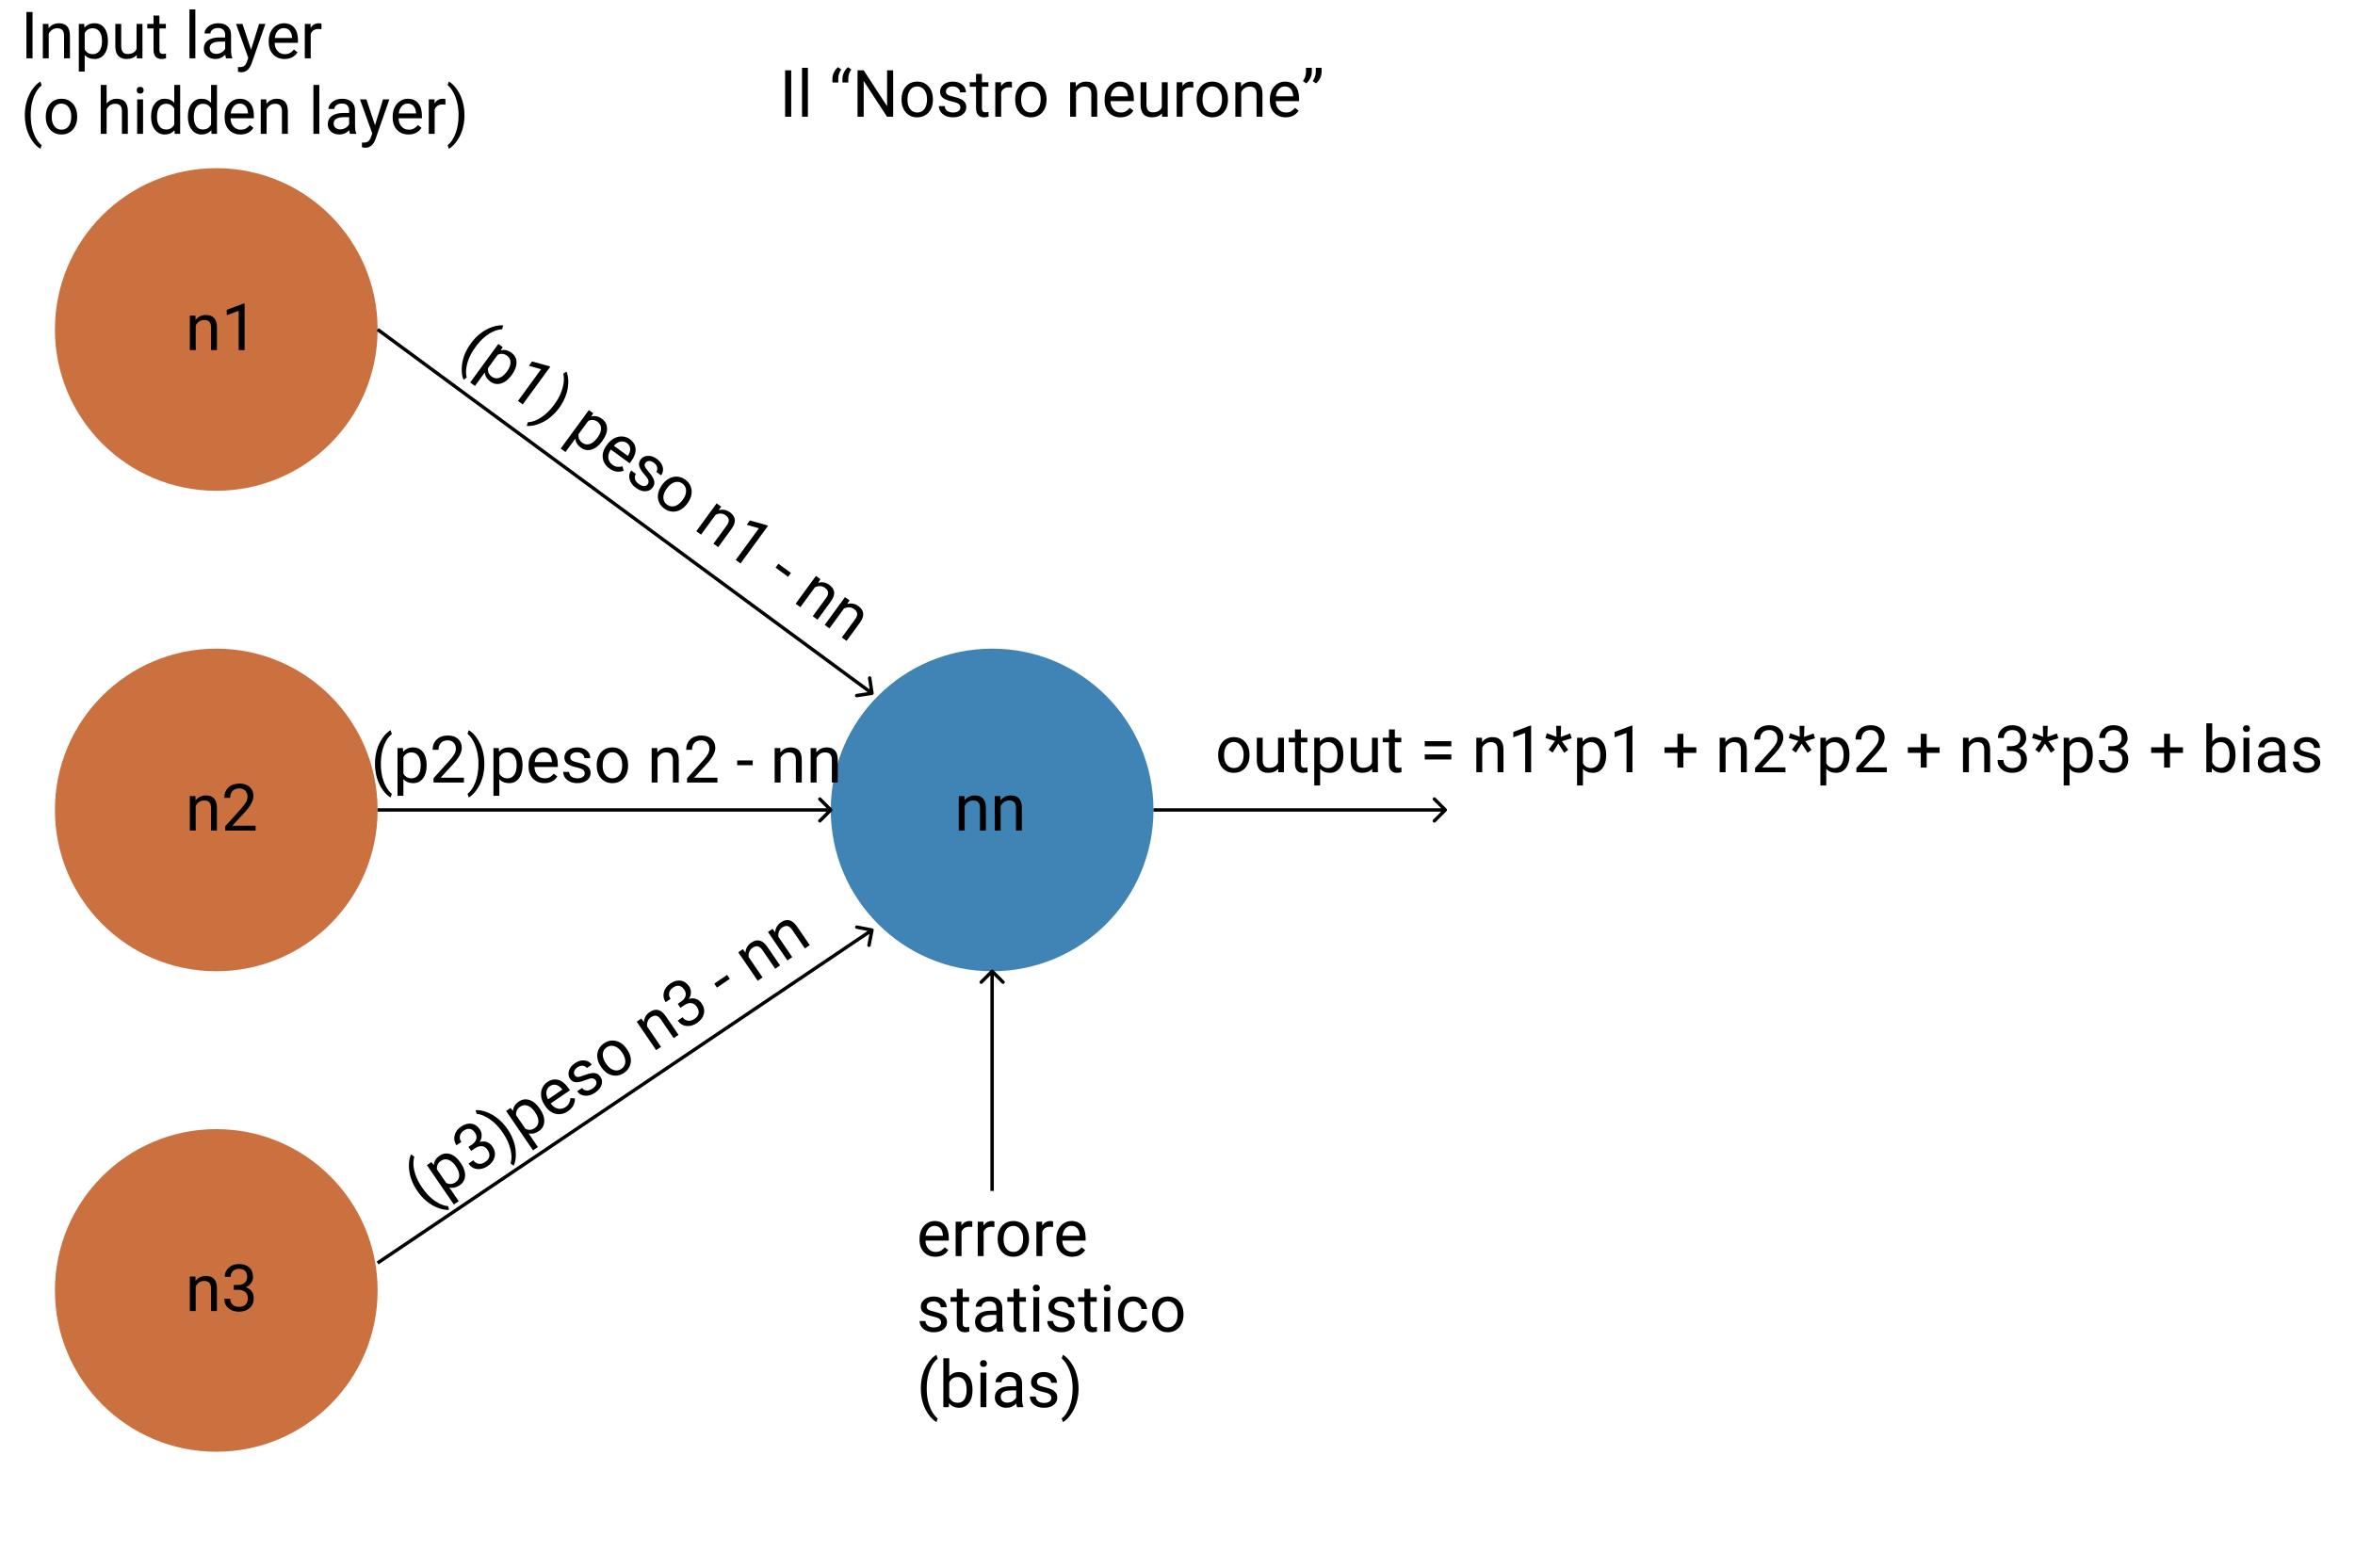 <svg width="686" height="457" viewBox="0 0 686 457" fill="none" xmlns="http://www.w3.org/2000/svg">
<rect width="686" height="457" fill="white"/>
<circle cx="63" cy="96" r="47" fill="#CA713F"/>
<circle cx="289" cy="236" r="47" fill="#4083B5"/>
<circle cx="63" cy="376" r="47" fill="#CA713F"/>
<circle cx="63" cy="236" r="47" fill="#CA713F"/>
<path d="M254.075 202.494C254.348 202.453 254.536 202.198 254.494 201.925L253.818 197.476C253.777 197.203 253.522 197.015 253.249 197.057C252.976 197.098 252.788 197.353 252.829 197.626L253.431 201.581L249.476 202.182C249.203 202.223 249.015 202.478 249.057 202.751C249.098 203.024 249.353 203.212 249.626 203.171L254.075 202.494ZM109.704 96.403L253.704 202.403L254.296 201.597L110.296 95.597L109.704 96.403Z" fill="black"/>
<path d="M242.354 236.354C242.549 236.158 242.549 235.842 242.354 235.646L239.172 232.464C238.976 232.269 238.66 232.269 238.464 232.464C238.269 232.66 238.269 232.976 238.464 233.172L241.293 236L238.464 238.828C238.269 239.024 238.269 239.34 238.464 239.536C238.66 239.731 238.976 239.731 239.172 239.536L242.354 236.354ZM110 236.5H242V235.5H110V236.5Z" fill="black"/>
<path d="M254.491 271.096C254.544 270.825 254.367 270.562 254.096 270.509L249.679 269.648C249.408 269.595 249.145 269.772 249.092 270.043C249.04 270.314 249.216 270.577 249.488 270.629L253.414 271.395L252.648 275.321C252.595 275.592 252.772 275.855 253.043 275.908C253.314 275.96 253.577 275.784 253.629 275.512L254.491 271.096ZM110.279 368.415L254.279 271.415L253.721 270.585L109.721 367.585L110.279 368.415Z" fill="black"/>
<path d="M9.479 17H7.698V3.492H9.479V17ZM14.099 6.962L14.155 8.224C14.922 7.259 15.924 6.776 17.161 6.776C19.282 6.776 20.352 7.973 20.371 10.367V17H18.654V10.357C18.648 9.634 18.481 9.099 18.153 8.752C17.832 8.406 17.328 8.233 16.641 8.233C16.084 8.233 15.596 8.381 15.175 8.678C14.755 8.975 14.427 9.365 14.192 9.847V17H12.476V6.962H14.099ZM31.439 12.092C31.439 13.62 31.089 14.851 30.39 15.785C29.691 16.719 28.745 17.186 27.551 17.186C26.333 17.186 25.374 16.799 24.675 16.026V20.859H22.959V6.962H24.527L24.61 8.075C25.309 7.209 26.28 6.776 27.523 6.776C28.73 6.776 29.682 7.231 30.381 8.14C31.086 9.049 31.439 10.314 31.439 11.935V12.092ZM29.722 11.898C29.722 10.766 29.481 9.872 28.998 9.216C28.516 8.561 27.854 8.233 27.013 8.233C25.974 8.233 25.195 8.694 24.675 9.615V14.412C25.189 15.327 25.974 15.785 27.032 15.785C27.854 15.785 28.507 15.46 28.989 14.81C29.478 14.155 29.722 13.184 29.722 11.898ZM39.825 16.007C39.157 16.793 38.177 17.186 36.884 17.186C35.814 17.186 34.998 16.876 34.435 16.258C33.878 15.633 33.597 14.712 33.591 13.493V6.962H35.307V13.447C35.307 14.968 35.926 15.729 37.163 15.729C38.474 15.729 39.346 15.24 39.779 14.263V6.962H41.495V17H39.862L39.825 16.007ZM46.44 4.531V6.962H48.314V8.289H46.44V14.514C46.44 14.916 46.523 15.219 46.69 15.423C46.857 15.621 47.142 15.72 47.544 15.72C47.742 15.72 48.014 15.683 48.36 15.608V17C47.909 17.124 47.47 17.186 47.043 17.186C46.276 17.186 45.698 16.954 45.308 16.49C44.919 16.026 44.724 15.367 44.724 14.514V8.289H42.896V6.962H44.724V4.531H46.44ZM56.905 17H55.188V2.75H56.905V17ZM65.857 17C65.758 16.802 65.678 16.45 65.616 15.942C64.818 16.771 63.866 17.186 62.759 17.186C61.769 17.186 60.956 16.907 60.319 16.351C59.688 15.788 59.373 15.076 59.373 14.217C59.373 13.171 59.768 12.361 60.56 11.786C61.358 11.205 62.477 10.914 63.919 10.914H65.588V10.126C65.588 9.526 65.409 9.049 65.05 8.697C64.692 8.338 64.163 8.159 63.464 8.159C62.852 8.159 62.338 8.313 61.924 8.623C61.509 8.932 61.302 9.306 61.302 9.745H59.577C59.577 9.244 59.753 8.762 60.105 8.298C60.464 7.828 60.947 7.457 61.553 7.185C62.165 6.912 62.836 6.776 63.566 6.776C64.722 6.776 65.629 7.067 66.284 7.648C66.94 8.224 67.28 9.018 67.305 10.033V14.653C67.305 15.574 67.422 16.307 67.657 16.852V17H65.857ZM63.009 15.692C63.547 15.692 64.058 15.553 64.54 15.274C65.022 14.996 65.372 14.634 65.588 14.189V12.129H64.243C62.14 12.129 61.089 12.745 61.089 13.976C61.089 14.514 61.268 14.934 61.627 15.237C61.986 15.54 62.447 15.692 63.009 15.692ZM73.131 14.486L75.469 6.962H77.306L73.27 18.549C72.645 20.219 71.653 21.054 70.292 21.054L69.967 21.026L69.327 20.906V19.514L69.791 19.551C70.372 19.551 70.824 19.434 71.145 19.199C71.473 18.964 71.742 18.534 71.953 17.909L72.333 16.889L68.752 6.962H70.626L73.131 14.486ZM82.881 17.186C81.521 17.186 80.414 16.74 79.56 15.85C78.707 14.953 78.28 13.756 78.28 12.259V11.944C78.28 10.948 78.468 10.06 78.846 9.281C79.229 8.496 79.761 7.883 80.441 7.444C81.128 6.999 81.87 6.776 82.668 6.776C83.973 6.776 84.987 7.206 85.711 8.066C86.435 8.926 86.796 10.156 86.796 11.758V12.473H79.996C80.021 13.462 80.308 14.263 80.859 14.876C81.415 15.482 82.121 15.785 82.974 15.785C83.58 15.785 84.094 15.661 84.514 15.414C84.935 15.166 85.303 14.838 85.618 14.43L86.666 15.247C85.825 16.539 84.564 17.186 82.881 17.186ZM82.668 8.187C81.975 8.187 81.394 8.44 80.924 8.947C80.454 9.448 80.163 10.153 80.052 11.062H85.08V10.933C85.031 10.06 84.796 9.386 84.375 8.91C83.954 8.428 83.385 8.187 82.668 8.187ZM93.643 8.502C93.383 8.459 93.102 8.437 92.799 8.437C91.673 8.437 90.909 8.916 90.507 9.875V17H88.791V6.962H90.461L90.489 8.122C91.052 7.225 91.849 6.776 92.882 6.776C93.216 6.776 93.47 6.82 93.643 6.906V8.502ZM7.234 33.517C7.234 32.119 7.419 30.777 7.791 29.491C8.168 28.204 8.728 27.035 9.47 25.984C10.212 24.933 10.982 24.19 11.78 23.757L12.132 24.889C11.229 25.582 10.487 26.64 9.906 28.062C9.331 29.485 9.015 31.077 8.959 32.84L8.95 33.628C8.95 36.016 9.386 38.088 10.258 39.844C10.784 40.896 11.409 41.718 12.132 42.312L11.78 43.36C10.957 42.903 10.172 42.136 9.423 41.06C7.964 38.957 7.234 36.443 7.234 33.517ZM13.338 33.888C13.338 32.905 13.53 32.02 13.914 31.235C14.303 30.449 14.841 29.843 15.528 29.416C16.221 28.99 17.009 28.776 17.894 28.776C19.26 28.776 20.364 29.25 21.206 30.196C22.053 31.142 22.477 32.401 22.477 33.972V34.092C22.477 35.069 22.288 35.948 21.911 36.727C21.54 37.5 21.005 38.103 20.306 38.536C19.613 38.969 18.815 39.185 17.912 39.185C16.551 39.185 15.447 38.712 14.6 37.766C13.759 36.82 13.338 35.567 13.338 34.009V33.888ZM15.064 34.092C15.064 35.206 15.321 36.099 15.834 36.773C16.354 37.448 17.046 37.785 17.912 37.785C18.784 37.785 19.477 37.444 19.99 36.764C20.504 36.078 20.76 35.119 20.76 33.888C20.76 32.787 20.497 31.897 19.972 31.216C19.452 30.53 18.759 30.186 17.894 30.186C17.046 30.186 16.363 30.524 15.843 31.198C15.324 31.872 15.064 32.837 15.064 34.092ZM31.058 30.177C31.819 29.243 32.808 28.776 34.027 28.776C36.148 28.776 37.218 29.973 37.237 32.367V39H35.52V32.357C35.514 31.634 35.347 31.099 35.02 30.752C34.698 30.406 34.194 30.233 33.507 30.233C32.951 30.233 32.462 30.381 32.041 30.678C31.621 30.975 31.293 31.365 31.058 31.847V39H29.342V24.75H31.058V30.177ZM41.671 39H39.955V28.962H41.671V39ZM39.816 26.299C39.816 26.021 39.899 25.786 40.066 25.594C40.24 25.402 40.493 25.307 40.827 25.307C41.161 25.307 41.415 25.402 41.588 25.594C41.761 25.786 41.848 26.021 41.848 26.299C41.848 26.578 41.761 26.81 41.588 26.995C41.415 27.181 41.161 27.273 40.827 27.273C40.493 27.273 40.24 27.181 40.066 26.995C39.899 26.81 39.816 26.578 39.816 26.299ZM44.009 33.898C44.009 32.357 44.374 31.12 45.104 30.186C45.834 29.246 46.789 28.776 47.971 28.776C49.146 28.776 50.077 29.178 50.763 29.982V24.75H52.48V39H50.902L50.819 37.924C50.132 38.765 49.177 39.185 47.952 39.185C46.789 39.185 45.84 38.709 45.104 37.757C44.374 36.804 44.009 35.561 44.009 34.027V33.898ZM45.726 34.092C45.726 35.23 45.961 36.121 46.431 36.764C46.901 37.407 47.55 37.729 48.379 37.729C49.467 37.729 50.262 37.24 50.763 36.263V31.652C50.25 30.706 49.461 30.233 48.398 30.233C47.556 30.233 46.901 30.558 46.431 31.207C45.961 31.856 45.726 32.818 45.726 34.092ZM54.734 33.898C54.734 32.357 55.099 31.12 55.829 30.186C56.558 29.246 57.514 28.776 58.695 28.776C59.87 28.776 60.801 29.178 61.488 29.982V24.75H63.204V39H61.627L61.544 37.924C60.857 38.765 59.901 39.185 58.677 39.185C57.514 39.185 56.565 38.709 55.829 37.757C55.099 36.804 54.734 35.561 54.734 34.027V33.898ZM56.45 34.092C56.45 35.23 56.685 36.121 57.155 36.764C57.625 37.407 58.275 37.729 59.103 37.729C60.192 37.729 60.987 37.24 61.488 36.263V31.652C60.974 30.706 60.186 30.233 59.122 30.233C58.281 30.233 57.625 30.558 57.155 31.207C56.685 31.856 56.45 32.818 56.45 34.092ZM70.041 39.185C68.681 39.185 67.574 38.74 66.72 37.85C65.867 36.953 65.44 35.756 65.44 34.259V33.944C65.44 32.948 65.629 32.06 66.006 31.281C66.389 30.496 66.921 29.884 67.602 29.444C68.288 28.999 69.03 28.776 69.828 28.776C71.133 28.776 72.147 29.206 72.871 30.066C73.595 30.926 73.957 32.156 73.957 33.758V34.473H67.156C67.181 35.462 67.469 36.263 68.019 36.876C68.576 37.482 69.281 37.785 70.134 37.785C70.74 37.785 71.254 37.661 71.674 37.414C72.095 37.166 72.463 36.838 72.778 36.43L73.827 37.247C72.986 38.539 71.724 39.185 70.041 39.185ZM69.828 30.186C69.135 30.186 68.554 30.44 68.084 30.947C67.614 31.448 67.323 32.153 67.212 33.062H72.24V32.933C72.191 32.06 71.956 31.386 71.535 30.91C71.115 30.428 70.546 30.186 69.828 30.186ZM77.575 28.962L77.63 30.224C78.397 29.259 79.399 28.776 80.636 28.776C82.758 28.776 83.828 29.973 83.846 32.367V39H82.13V32.357C82.124 31.634 81.957 31.099 81.629 30.752C81.307 30.406 80.803 30.233 80.117 30.233C79.56 30.233 79.072 30.381 78.651 30.678C78.23 30.975 77.903 31.365 77.668 31.847V39H75.951V28.962H77.575ZM93.012 39H91.296V24.75H93.012V39ZM101.965 39C101.866 38.802 101.785 38.45 101.724 37.942C100.926 38.771 99.973 39.185 98.866 39.185C97.877 39.185 97.063 38.907 96.426 38.351C95.795 37.788 95.48 37.077 95.48 36.217C95.48 35.172 95.876 34.361 96.668 33.786C97.465 33.205 98.585 32.914 100.026 32.914H101.696V32.126C101.696 31.526 101.516 31.049 101.158 30.697C100.799 30.338 100.27 30.159 99.571 30.159C98.959 30.159 98.446 30.313 98.031 30.623C97.617 30.932 97.41 31.306 97.41 31.745H95.684C95.684 31.244 95.86 30.762 96.213 30.298C96.572 29.828 97.054 29.457 97.66 29.185C98.272 28.912 98.944 28.776 99.673 28.776C100.83 28.776 101.736 29.067 102.392 29.648C103.047 30.224 103.387 31.018 103.412 32.033V36.653C103.412 37.574 103.53 38.307 103.765 38.852V39H101.965ZM99.117 37.692C99.655 37.692 100.165 37.553 100.647 37.274C101.13 36.996 101.479 36.634 101.696 36.189V34.129H100.351C98.248 34.129 97.196 34.745 97.196 35.976C97.196 36.514 97.376 36.934 97.734 37.237C98.093 37.54 98.554 37.692 99.117 37.692ZM109.238 36.486L111.576 28.962H113.413L109.377 40.549C108.753 42.219 107.76 43.054 106.399 43.054L106.075 43.026L105.435 42.906V41.514L105.898 41.551C106.48 41.551 106.931 41.434 107.253 41.199C107.581 40.964 107.85 40.534 108.06 39.909L108.44 38.889L104.859 28.962H106.733L109.238 36.486ZM118.989 39.185C117.628 39.185 116.521 38.74 115.667 37.85C114.814 36.953 114.387 35.756 114.387 34.259V33.944C114.387 32.948 114.576 32.06 114.953 31.281C115.337 30.496 115.868 29.884 116.549 29.444C117.235 28.999 117.978 28.776 118.775 28.776C120.08 28.776 121.095 29.206 121.818 30.066C122.542 30.926 122.904 32.156 122.904 33.758V34.473H116.104C116.128 35.462 116.416 36.263 116.966 36.876C117.523 37.482 118.228 37.785 119.082 37.785C119.688 37.785 120.201 37.661 120.622 37.414C121.042 37.166 121.41 36.838 121.726 36.43L122.774 37.247C121.933 38.539 120.671 39.185 118.989 39.185ZM118.775 30.186C118.083 30.186 117.501 30.44 117.031 30.947C116.561 31.448 116.271 32.153 116.159 33.062H121.188V32.933C121.138 32.06 120.903 31.386 120.482 30.91C120.062 30.428 119.493 30.186 118.775 30.186ZM129.75 30.502C129.491 30.459 129.209 30.437 128.906 30.437C127.781 30.437 127.017 30.916 126.615 31.875V39H124.898V28.962H126.568L126.596 30.122C127.159 29.225 127.957 28.776 128.99 28.776C129.324 28.776 129.577 28.82 129.75 28.906V30.502ZM135.298 33.61C135.298 34.989 135.116 36.313 134.751 37.581C134.392 38.842 133.839 40.008 133.09 41.078C132.348 42.148 131.569 42.909 130.752 43.36L130.391 42.312C131.343 41.582 132.107 40.45 132.682 38.916C133.264 37.377 133.56 35.669 133.573 33.795V33.498C133.573 32.2 133.437 30.994 133.165 29.88C132.892 28.761 132.512 27.759 132.023 26.875C131.541 25.99 130.997 25.3 130.391 24.806L130.752 23.757C131.569 24.209 132.345 24.963 133.081 26.021C133.823 27.079 134.377 28.244 134.742 29.519C135.113 30.793 135.298 32.156 135.298 33.61Z" fill="black"/>
<path d="M230.479 34H228.698V20.492H230.479V34ZM235.34 34H233.624V19.75H235.34V34ZM244.089 19.574L245.072 20.242C244.497 21.027 244.2 21.875 244.182 22.784V24.045H242.475V22.969C242.475 22.338 242.623 21.714 242.92 21.095C243.223 20.477 243.613 19.97 244.089 19.574ZM247.011 19.574L247.995 20.242C247.419 21.027 247.123 21.875 247.104 22.784V24.045H245.397V22.969C245.397 22.338 245.545 21.714 245.842 21.095C246.145 20.477 246.535 19.97 247.011 19.574ZM260.176 34H258.385L251.585 23.591V34H249.794V20.492H251.585L258.404 30.948V20.492H260.176V34ZM262.616 28.888C262.616 27.905 262.807 27.02 263.191 26.235C263.581 25.449 264.119 24.843 264.805 24.416C265.498 23.99 266.286 23.776 267.171 23.776C268.538 23.776 269.642 24.25 270.483 25.196C271.33 26.142 271.754 27.401 271.754 28.972V29.092C271.754 30.07 271.565 30.948 271.188 31.727C270.817 32.5 270.282 33.103 269.583 33.536C268.89 33.969 268.092 34.185 267.189 34.185C265.829 34.185 264.725 33.712 263.877 32.766C263.036 31.82 262.616 30.567 262.616 29.009V28.888ZM264.341 29.092C264.341 30.206 264.598 31.099 265.111 31.773C265.631 32.448 266.324 32.785 267.189 32.785C268.062 32.785 268.754 32.444 269.268 31.764C269.781 31.078 270.038 30.119 270.038 28.888C270.038 27.787 269.775 26.897 269.249 26.216C268.729 25.53 268.037 25.186 267.171 25.186C266.324 25.186 265.64 25.524 265.121 26.198C264.601 26.872 264.341 27.837 264.341 29.092ZM279.751 31.337C279.751 30.873 279.575 30.515 279.222 30.261C278.876 30.002 278.267 29.779 277.395 29.593C276.529 29.408 275.839 29.185 275.326 28.925C274.819 28.666 274.441 28.356 274.194 27.998C273.953 27.639 273.832 27.212 273.832 26.717C273.832 25.895 274.178 25.199 274.871 24.63C275.57 24.061 276.461 23.776 277.543 23.776C278.681 23.776 279.603 24.07 280.308 24.658C281.019 25.245 281.375 25.997 281.375 26.912H279.649C279.649 26.442 279.448 26.037 279.046 25.697C278.65 25.357 278.149 25.186 277.543 25.186C276.918 25.186 276.43 25.323 276.077 25.595C275.725 25.867 275.548 26.223 275.548 26.662C275.548 27.076 275.712 27.388 276.04 27.599C276.368 27.809 276.958 28.01 277.812 28.202C278.672 28.393 279.368 28.622 279.899 28.888C280.431 29.154 280.824 29.476 281.078 29.853C281.337 30.224 281.467 30.679 281.467 31.217C281.467 32.114 281.109 32.834 280.391 33.378C279.674 33.916 278.743 34.185 277.599 34.185C276.795 34.185 276.083 34.043 275.465 33.759C274.846 33.474 274.361 33.078 274.008 32.571C273.662 32.058 273.489 31.504 273.489 30.911H275.205C275.236 31.486 275.465 31.944 275.892 32.284C276.325 32.618 276.894 32.785 277.599 32.785C278.248 32.785 278.768 32.655 279.157 32.395C279.553 32.129 279.751 31.776 279.751 31.337ZM286.032 21.531V23.962H287.906V25.289H286.032V31.514C286.032 31.916 286.115 32.219 286.282 32.423C286.449 32.621 286.734 32.72 287.136 32.72C287.334 32.72 287.606 32.683 287.952 32.608V34C287.501 34.124 287.062 34.185 286.635 34.185C285.868 34.185 285.29 33.954 284.9 33.49C284.51 33.026 284.315 32.367 284.315 31.514V25.289H282.488V23.962H284.315V21.531H286.032ZM294.771 25.502C294.511 25.459 294.23 25.437 293.927 25.437C292.801 25.437 292.037 25.916 291.635 26.875V34H289.919V23.962H291.589L291.617 25.122C292.18 24.225 292.977 23.776 294.01 23.776C294.344 23.776 294.598 23.82 294.771 23.906V25.502ZM295.717 28.888C295.717 27.905 295.909 27.02 296.292 26.235C296.682 25.449 297.22 24.843 297.907 24.416C298.599 23.99 299.388 23.776 300.272 23.776C301.639 23.776 302.743 24.25 303.584 25.196C304.432 26.142 304.855 27.401 304.855 28.972V29.092C304.855 30.07 304.667 30.948 304.29 31.727C303.918 32.5 303.383 33.103 302.685 33.536C301.992 33.969 301.194 34.185 300.291 34.185C298.93 34.185 297.826 33.712 296.979 32.766C296.138 31.82 295.717 30.567 295.717 29.009V28.888ZM297.443 29.092C297.443 30.206 297.7 31.099 298.213 31.773C298.732 32.448 299.425 32.785 300.291 32.785C301.163 32.785 301.856 32.444 302.369 31.764C302.882 31.078 303.139 30.119 303.139 28.888C303.139 27.787 302.876 26.897 302.351 26.216C301.831 25.53 301.138 25.186 300.272 25.186C299.425 25.186 298.742 25.524 298.222 26.198C297.703 26.872 297.443 27.837 297.443 29.092ZM313.344 23.962L313.4 25.224C314.167 24.259 315.169 23.776 316.406 23.776C318.527 23.776 319.597 24.973 319.616 27.367V34H317.899V27.357C317.893 26.634 317.726 26.099 317.398 25.752C317.077 25.406 316.573 25.233 315.886 25.233C315.33 25.233 314.841 25.381 314.42 25.678C314 25.975 313.672 26.365 313.437 26.847V34H311.721V23.962H313.344ZM326.37 34.185C325.009 34.185 323.902 33.74 323.048 32.85C322.195 31.953 321.768 30.756 321.768 29.259V28.944C321.768 27.948 321.957 27.061 322.334 26.281C322.717 25.496 323.249 24.884 323.93 24.444C324.616 23.999 325.358 23.776 326.156 23.776C327.461 23.776 328.476 24.206 329.199 25.066C329.923 25.926 330.285 27.156 330.285 28.758V29.473H323.484C323.509 30.462 323.797 31.263 324.347 31.875C324.904 32.482 325.609 32.785 326.462 32.785C327.069 32.785 327.582 32.661 328.002 32.414C328.423 32.166 328.791 31.838 329.106 31.43L330.155 32.247C329.314 33.539 328.052 34.185 326.37 34.185ZM326.156 25.186C325.464 25.186 324.882 25.44 324.412 25.947C323.942 26.448 323.651 27.153 323.54 28.062H328.568V27.933C328.519 27.061 328.284 26.386 327.863 25.91C327.443 25.428 326.874 25.186 326.156 25.186ZM338.477 33.007C337.809 33.793 336.828 34.185 335.536 34.185C334.466 34.185 333.649 33.876 333.086 33.258C332.53 32.633 332.248 31.712 332.242 30.493V23.962H333.958V30.447C333.958 31.968 334.577 32.729 335.814 32.729C337.125 32.729 337.997 32.24 338.43 31.263V23.962H340.146V34H338.514L338.477 33.007ZM347.615 25.502C347.355 25.459 347.074 25.437 346.771 25.437C345.645 25.437 344.881 25.916 344.479 26.875V34H342.763V23.962H344.433L344.46 25.122C345.023 24.225 345.821 23.776 346.854 23.776C347.188 23.776 347.442 23.82 347.615 23.906V25.502ZM348.561 28.888C348.561 27.905 348.753 27.02 349.136 26.235C349.526 25.449 350.064 24.843 350.75 24.416C351.443 23.99 352.232 23.776 353.116 23.776C354.483 23.776 355.587 24.25 356.428 25.196C357.276 26.142 357.699 27.401 357.699 28.972V29.092C357.699 30.07 357.511 30.948 357.133 31.727C356.762 32.5 356.227 33.103 355.528 33.536C354.836 33.969 354.038 34.185 353.135 34.185C351.774 34.185 350.67 33.712 349.823 32.766C348.982 31.82 348.561 30.567 348.561 29.009V28.888ZM350.287 29.092C350.287 30.206 350.543 31.099 351.057 31.773C351.576 32.448 352.269 32.785 353.135 32.785C354.007 32.785 354.7 32.444 355.213 31.764C355.726 31.078 355.983 30.119 355.983 28.888C355.983 27.787 355.72 26.897 355.194 26.216C354.675 25.53 353.982 25.186 353.116 25.186C352.269 25.186 351.585 25.524 351.066 26.198C350.546 26.872 350.287 27.837 350.287 29.092ZM361.475 23.962L361.531 25.224C362.298 24.259 363.3 23.776 364.537 23.776C366.658 23.776 367.728 24.973 367.747 27.367V34H366.03V27.357C366.024 26.634 365.857 26.099 365.529 25.752C365.208 25.406 364.704 25.233 364.017 25.233C363.46 25.233 362.972 25.381 362.551 25.678C362.131 25.975 361.803 26.365 361.568 26.847V34H359.852V23.962H361.475ZM374.5 34.185C373.14 34.185 372.033 33.74 371.179 32.85C370.326 31.953 369.899 30.756 369.899 29.259V28.944C369.899 27.948 370.088 27.061 370.465 26.281C370.848 25.496 371.38 24.884 372.061 24.444C372.747 23.999 373.489 23.776 374.287 23.776C375.592 23.776 376.606 24.206 377.33 25.066C378.054 25.926 378.416 27.156 378.416 28.758V29.473H371.615C371.64 30.462 371.928 31.263 372.478 31.875C373.035 32.482 373.74 32.785 374.593 32.785C375.199 32.785 375.713 32.661 376.133 32.414C376.554 32.166 376.922 31.838 377.237 31.43L378.286 32.247C377.444 33.539 376.183 34.185 374.5 34.185ZM374.287 25.186C373.594 25.186 373.013 25.44 372.543 25.947C372.073 26.448 371.782 27.153 371.671 28.062H376.699V27.933C376.65 27.061 376.415 26.386 375.994 25.91C375.574 25.428 375.005 25.186 374.287 25.186ZM380.512 24.296L379.538 23.628C380.113 22.824 380.41 21.977 380.429 21.086V19.75H382.126V20.956C382.12 21.575 381.966 22.193 381.663 22.811C381.366 23.424 380.982 23.919 380.512 24.296ZM383.36 24.296L382.386 23.628C382.961 22.824 383.258 21.977 383.277 21.086V19.75H384.975V20.956C384.968 21.575 384.814 22.193 384.511 22.811C384.214 23.424 383.83 23.919 383.36 24.296Z" fill="black"/>
<path d="M56.922 91.962L56.978 93.224C57.745 92.259 58.747 91.776 59.984 91.776C62.105 91.776 63.175 92.973 63.194 95.367V102H61.477V95.357C61.471 94.634 61.304 94.099 60.977 93.752C60.655 93.406 60.151 93.233 59.464 93.233C58.908 93.233 58.419 93.381 57.998 93.678C57.578 93.975 57.25 94.365 57.015 94.847V102H55.299V91.962H56.922ZM71.247 102H69.521V90.561L66.061 91.832V90.273L70.978 88.427H71.247V102Z" fill="black"/>
<path d="M56.913 231.962L56.968 233.224C57.735 232.259 58.737 231.776 59.974 231.776C62.096 231.776 63.166 232.973 63.184 235.367V242H61.468V235.357C61.462 234.634 61.295 234.099 60.967 233.752C60.645 233.406 60.141 233.233 59.455 233.233C58.898 233.233 58.409 233.381 57.989 233.678C57.568 233.975 57.24 234.365 57.005 234.847V242H55.289V231.962H56.913ZM74.447 242H65.596V240.766L70.272 235.571C70.965 234.785 71.441 234.148 71.701 233.66C71.967 233.165 72.1 232.655 72.1 232.129C72.1 231.424 71.886 230.846 71.46 230.394C71.033 229.943 70.464 229.717 69.752 229.717C68.899 229.717 68.234 229.961 67.758 230.45C67.288 230.932 67.053 231.606 67.053 232.472H65.336C65.336 231.229 65.735 230.224 66.533 229.457C67.337 228.69 68.41 228.307 69.752 228.307C71.008 228.307 72.001 228.638 72.731 229.299C73.46 229.955 73.825 230.83 73.825 231.925C73.825 233.255 72.978 234.838 71.283 236.675L67.665 240.599H74.447V242Z" fill="black"/>
<path d="M280.913 231.962L280.968 233.224C281.735 232.259 282.737 231.776 283.974 231.776C286.096 231.776 287.166 232.973 287.184 235.367V242H285.468V235.357C285.462 234.634 285.295 234.099 284.967 233.752C284.645 233.406 284.141 233.233 283.455 233.233C282.898 233.233 282.409 233.381 281.989 233.678C281.568 233.975 281.24 234.365 281.005 234.847V242H279.289V231.962H280.913ZM291.396 231.962L291.452 233.224C292.219 232.259 293.221 231.776 294.458 231.776C296.579 231.776 297.649 232.973 297.667 235.367V242H295.951V235.357C295.945 234.634 295.778 234.099 295.45 233.752C295.129 233.406 294.625 233.233 293.938 233.233C293.381 233.233 292.893 233.381 292.472 233.678C292.052 233.975 291.724 234.365 291.489 234.847V242H289.772V231.962H291.396Z" fill="black"/>
<path d="M56.913 371.962L56.968 373.224C57.735 372.259 58.737 371.776 59.974 371.776C62.096 371.776 63.166 372.973 63.184 375.367V382H61.468V375.357C61.462 374.634 61.295 374.099 60.967 373.752C60.645 373.406 60.141 373.233 59.455 373.233C58.898 373.233 58.409 373.381 57.989 373.678C57.568 373.975 57.24 374.365 57.005 374.847V382H55.289V371.962H56.913ZM68.092 374.411H69.381C70.192 374.399 70.829 374.185 71.293 373.771C71.756 373.357 71.988 372.797 71.988 372.092C71.988 370.508 71.2 369.717 69.623 369.717C68.88 369.717 68.287 369.93 67.841 370.357C67.402 370.778 67.183 371.337 67.183 372.036H65.466C65.466 370.966 65.856 370.079 66.635 369.374C67.421 368.662 68.416 368.307 69.623 368.307C70.897 368.307 71.895 368.644 72.619 369.318C73.343 369.992 73.705 370.929 73.705 372.129C73.705 372.716 73.513 373.285 73.129 373.836C72.752 374.386 72.236 374.798 71.58 375.07C72.322 375.305 72.894 375.694 73.296 376.239C73.705 376.783 73.909 377.448 73.909 378.233C73.909 379.446 73.513 380.407 72.721 381.119C71.93 381.83 70.9 382.186 69.632 382.186C68.364 382.186 67.331 381.842 66.533 381.156C65.742 380.469 65.346 379.563 65.346 378.438H67.071C67.071 379.149 67.303 379.718 67.767 380.145C68.231 380.571 68.853 380.785 69.632 380.785C70.461 380.785 71.095 380.568 71.534 380.135C71.973 379.702 72.192 379.081 72.192 378.271C72.192 377.485 71.951 376.882 71.469 376.461C70.986 376.041 70.29 375.824 69.381 375.812H68.092V374.411Z" fill="black"/>
<path d="M137.18 100.028C138.004 98.899 138.946 97.925 140.004 97.105C141.067 96.289 142.209 95.675 143.428 95.264C144.648 94.852 145.708 94.707 146.607 94.828L146.224 95.95C145.086 95.977 143.863 96.393 142.555 97.199C141.251 98.008 140.057 99.108 138.973 100.499L138.5 101.13C137.092 103.058 136.222 104.989 135.89 106.921C135.694 108.08 135.714 109.113 135.948 110.019L135.045 110.658C134.65 109.803 134.468 108.721 134.499 107.41C134.56 104.851 135.454 102.39 137.18 100.028ZM148.984 109.363C148.083 110.597 147.075 111.384 145.96 111.726C144.845 112.068 143.805 111.887 142.841 111.183C141.857 110.464 141.311 109.587 141.203 108.55L138.352 112.453L136.966 111.441L145.163 100.218L146.429 101.143L145.84 102.092C146.915 101.805 147.954 102.028 148.958 102.761C149.932 103.472 150.433 104.401 150.461 105.548C150.494 106.698 150.033 107.927 149.077 109.236L148.984 109.363ZM147.713 108.193C148.381 107.279 148.713 106.415 148.71 105.601C148.707 104.787 148.366 104.132 147.687 103.636C146.848 103.023 145.947 102.936 144.984 103.373L142.155 107.247C142.029 108.289 142.394 109.121 143.248 109.745C143.912 110.231 144.631 110.353 145.403 110.113C146.184 109.872 146.954 109.232 147.713 108.193ZM152.27 117.84L150.877 116.823L157.624 107.585L154.08 106.571L154.999 105.312L160.059 106.721L160.276 106.88L152.27 117.84ZM162.851 118.894C162.038 120.008 161.11 120.969 160.067 121.778C159.033 122.585 157.899 123.2 156.663 123.623C155.433 124.049 154.355 124.204 153.429 124.087L153.755 123.027C154.955 122.999 156.239 122.536 157.609 121.636C158.986 120.736 160.233 119.532 161.348 118.026L161.523 117.787C162.29 116.738 162.891 115.684 163.328 114.624C163.769 113.559 164.052 112.526 164.179 111.524C164.312 110.525 164.279 109.647 164.081 108.89L164.992 108.257C165.385 109.103 165.566 110.17 165.537 111.458C165.512 112.75 165.272 114.018 164.815 115.262C164.363 116.51 163.709 117.721 162.851 118.894ZM175.355 128.625C174.454 129.858 173.446 130.646 172.331 130.988C171.215 131.33 170.176 131.149 169.212 130.445C168.228 129.726 167.682 128.849 167.573 127.812L164.722 131.715L163.336 130.703L171.534 119.48L172.8 120.405L172.211 121.353C173.286 121.066 174.325 121.289 175.329 122.023C176.303 122.734 176.804 123.663 176.832 124.809C176.865 125.959 176.404 127.189 175.448 128.497L175.355 128.625ZM174.084 127.455C174.752 126.541 175.084 125.677 175.081 124.863C175.078 124.049 174.737 123.394 174.058 122.898C173.219 122.285 172.318 122.197 171.355 122.635L168.526 126.508C168.4 127.55 168.765 128.383 169.619 129.007C170.283 129.492 171.001 129.615 171.774 129.375C172.555 129.134 173.325 128.494 174.084 127.455ZM177.483 136.486C176.384 135.683 175.753 134.671 175.589 133.448C175.428 132.221 175.79 131.002 176.672 129.794L176.859 129.539C177.446 128.735 178.122 128.129 178.886 127.723C179.659 127.315 180.45 127.134 181.258 127.181C182.075 127.226 182.806 127.484 183.45 127.954C184.504 128.724 185.069 129.67 185.147 130.791C185.224 131.912 184.79 133.119 183.845 134.413L183.424 134.989L177.933 130.978C177.369 131.792 177.129 132.609 177.212 133.428C177.304 134.245 177.695 134.906 178.384 135.409C178.873 135.767 179.361 135.97 179.846 136.018C180.332 136.066 180.822 136.019 181.318 135.875L181.683 137.153C180.241 137.701 178.841 137.478 177.483 136.486ZM182.618 129.093C182.059 128.685 181.44 128.546 180.761 128.679C180.086 128.806 179.435 129.204 178.809 129.872L182.87 132.838L182.946 132.733C183.421 132 183.629 131.317 183.57 130.684C183.515 130.047 183.198 129.516 182.618 129.093ZM188.655 141.119C188.928 140.745 188.997 140.351 188.862 139.938C188.736 139.524 188.375 138.985 187.78 138.321C187.191 137.66 186.765 137.074 186.504 136.561C186.247 136.052 186.125 135.58 186.137 135.144C186.154 134.712 186.308 134.297 186.6 133.897C187.085 133.233 187.775 132.875 188.67 132.824C189.57 132.777 190.457 133.073 191.331 133.711C192.25 134.382 192.821 135.163 193.044 136.054C193.272 136.948 193.116 137.764 192.576 138.503L191.182 137.485C191.46 137.106 191.536 136.66 191.412 136.148C191.293 135.64 190.989 135.207 190.5 134.85C189.995 134.481 189.52 134.303 189.075 134.315C188.63 134.327 188.278 134.51 188.019 134.865C187.774 135.199 187.722 135.548 187.863 135.911C188.004 136.274 188.362 136.785 188.938 137.443C189.519 138.105 189.946 138.7 190.219 139.229C190.492 139.757 190.619 140.249 190.601 140.703C190.592 141.156 190.429 141.6 190.112 142.034C189.583 142.758 188.868 143.129 187.968 143.145C187.071 143.156 186.16 142.825 185.237 142.15C184.587 141.675 184.097 141.141 183.765 140.546C183.434 139.952 183.275 139.346 183.289 138.728C183.312 138.11 183.499 137.56 183.849 137.081L185.235 138.093C184.921 138.576 184.836 139.081 184.98 139.607C185.132 140.132 185.493 140.602 186.063 141.018C186.587 141.401 187.083 141.603 187.551 141.623C188.028 141.642 188.396 141.474 188.655 141.119ZM192.924 141.204C193.504 140.41 194.18 139.809 194.953 139.401C195.731 138.997 196.523 138.824 197.329 138.885C198.14 138.949 198.903 139.242 199.617 139.763C200.721 140.569 201.333 141.603 201.454 142.863C201.58 144.127 201.18 145.393 200.254 146.662L200.182 146.759C199.606 147.548 198.936 148.146 198.171 148.553C197.416 148.958 196.628 149.13 195.808 149.067C194.994 149.008 194.222 148.712 193.492 148.18C192.394 147.377 191.781 146.344 191.655 145.08C191.534 143.82 191.933 142.56 192.852 141.302L192.924 141.204ZM194.197 142.387C193.54 143.286 193.22 144.159 193.237 145.006C193.259 145.857 193.619 146.538 194.319 147.049C195.023 147.563 195.783 147.697 196.599 147.45C197.418 147.199 198.191 146.576 198.917 145.582C199.566 144.693 199.879 143.819 199.856 142.959C199.841 142.099 199.485 141.413 198.785 140.902C198.101 140.402 197.35 140.271 196.533 140.509C195.716 140.747 194.937 141.373 194.197 142.387ZM210.063 147.623L209.364 148.675C210.553 148.348 211.646 148.55 212.645 149.279C214.358 150.531 214.516 152.128 213.12 154.072L209.207 159.428L207.821 158.416L211.739 153.052C212.161 152.464 212.342 151.934 212.281 151.46C212.226 150.991 211.921 150.554 211.366 150.149C210.917 149.821 210.435 149.652 209.92 149.644C209.405 149.636 208.911 149.757 208.436 150.008L204.217 155.784L202.832 154.772L208.752 146.666L210.063 147.623ZM215.71 164.178L214.316 163.16L221.063 153.923L217.519 152.908L218.439 151.65L223.498 153.059L223.715 153.218L215.71 164.178ZM229.574 168.067L225.918 165.396L226.744 164.265L230.4 166.935L229.574 168.067ZM238.996 168.757L238.297 169.808C239.485 169.481 240.579 169.683 241.578 170.413C243.291 171.664 243.449 173.261 242.052 175.205L238.14 180.562L236.754 179.549L240.672 174.185C241.094 173.597 241.274 173.067 241.214 172.594C241.159 172.124 240.854 171.687 240.299 171.282C239.85 170.954 239.368 170.786 238.853 170.777C238.338 170.769 237.844 170.89 237.369 171.141L233.15 176.917L231.764 175.905L237.685 167.799L238.996 168.757ZM247.462 174.94L246.763 175.992C247.951 175.665 249.045 175.866 250.044 176.596C251.757 177.847 251.915 179.445 250.518 181.389L246.605 186.745L245.219 185.733L249.137 180.369C249.559 179.781 249.74 179.25 249.68 178.777C249.624 178.308 249.319 177.871 248.765 177.466C248.315 177.137 247.833 176.969 247.319 176.961C246.804 176.952 246.309 177.074 245.835 177.325L241.616 183.101L240.23 182.088L246.151 173.982L247.462 174.94Z" fill="black"/>
<path d="M109.234 222.517C109.234 221.119 109.419 219.777 109.791 218.491C110.168 217.204 110.728 216.035 111.47 214.984C112.212 213.932 112.982 213.19 113.78 212.757L114.132 213.889C113.229 214.582 112.487 215.639 111.906 217.062C111.331 218.485 111.015 220.077 110.959 221.84L110.95 222.628C110.95 225.016 111.386 227.088 112.258 228.844C112.784 229.896 113.409 230.718 114.132 231.312L113.78 232.36C112.957 231.903 112.172 231.136 111.423 230.06C109.964 227.957 109.234 225.443 109.234 222.517ZM124.272 223.092C124.272 224.62 123.923 225.851 123.224 226.785C122.525 227.719 121.579 228.186 120.385 228.186C119.167 228.186 118.208 227.799 117.509 227.026V231.859H115.793V217.962H117.361L117.444 219.075C118.143 218.209 119.114 217.776 120.357 217.776C121.563 217.776 122.516 218.231 123.215 219.14C123.92 220.049 124.272 221.314 124.272 222.935V223.092ZM122.556 222.897C122.556 221.766 122.315 220.872 121.833 220.216C121.35 219.561 120.688 219.233 119.847 219.233C118.808 219.233 118.029 219.694 117.509 220.615V225.412C118.023 226.327 118.808 226.785 119.866 226.785C120.688 226.785 121.341 226.46 121.823 225.811C122.312 225.155 122.556 224.184 122.556 222.897ZM135.136 228H126.286V226.766L130.961 221.571C131.654 220.785 132.13 220.148 132.39 219.66C132.656 219.165 132.789 218.655 132.789 218.129C132.789 217.424 132.576 216.846 132.149 216.394C131.722 215.943 131.153 215.717 130.442 215.717C129.588 215.717 128.924 215.961 128.447 216.45C127.977 216.932 127.742 217.606 127.742 218.472H126.026C126.026 217.229 126.425 216.224 127.223 215.457C128.027 214.69 129.1 214.307 130.442 214.307C131.697 214.307 132.69 214.638 133.42 215.299C134.15 215.955 134.515 216.83 134.515 217.925C134.515 219.255 133.667 220.838 131.973 222.675L128.354 226.599H135.136V228ZM141.092 222.61C141.092 223.989 140.91 225.313 140.545 226.581C140.186 227.842 139.633 229.008 138.884 230.078C138.142 231.148 137.363 231.909 136.546 232.36L136.185 231.312C137.137 230.582 137.901 229.45 138.476 227.917C139.057 226.376 139.354 224.669 139.367 222.795V222.499C139.367 221.2 139.231 219.994 138.958 218.88C138.686 217.761 138.306 216.759 137.817 215.875C137.335 214.99 136.791 214.3 136.185 213.806L136.546 212.757C137.363 213.209 138.139 213.963 138.875 215.021C139.617 216.079 140.171 217.244 140.536 218.519C140.907 219.793 141.092 221.156 141.092 222.61ZM152.216 223.092C152.216 224.62 151.866 225.851 151.167 226.785C150.469 227.719 149.522 228.186 148.329 228.186C147.11 228.186 146.152 227.799 145.453 227.026V231.859H143.736V217.962H145.304L145.388 219.075C146.087 218.209 147.058 217.776 148.301 217.776C149.507 217.776 150.459 218.231 151.158 219.14C151.863 220.049 152.216 221.314 152.216 222.935V223.092ZM150.5 222.897C150.5 221.766 150.258 220.872 149.776 220.216C149.293 219.561 148.632 219.233 147.791 219.233C146.751 219.233 145.972 219.694 145.453 220.615V225.412C145.966 226.327 146.751 226.785 147.809 226.785C148.632 226.785 149.284 226.46 149.767 225.811C150.255 225.155 150.5 224.184 150.5 222.897ZM158.571 228.186C157.21 228.186 156.103 227.74 155.25 226.85C154.396 225.953 153.969 224.756 153.969 223.259V222.944C153.969 221.948 154.158 221.061 154.535 220.281C154.919 219.496 155.451 218.883 156.131 218.444C156.817 217.999 157.56 217.776 158.357 217.776C159.662 217.776 160.677 218.206 161.4 219.066C162.124 219.926 162.486 221.156 162.486 222.758V223.473H155.686C155.71 224.462 155.998 225.263 156.548 225.875C157.105 226.482 157.81 226.785 158.664 226.785C159.27 226.785 159.783 226.661 160.204 226.414C160.624 226.166 160.992 225.838 161.308 225.43L162.356 226.247C161.515 227.539 160.253 228.186 158.571 228.186ZM158.357 219.187C157.665 219.187 157.083 219.44 156.613 219.947C156.143 220.448 155.853 221.153 155.741 222.062H160.77V221.933C160.72 221.061 160.485 220.386 160.064 219.91C159.644 219.428 159.075 219.187 158.357 219.187ZM170.325 225.337C170.325 224.874 170.149 224.515 169.796 224.261C169.45 224.001 168.841 223.779 167.969 223.593C167.103 223.408 166.413 223.185 165.9 222.925C165.393 222.666 165.015 222.356 164.768 221.998C164.527 221.639 164.406 221.212 164.406 220.717C164.406 219.895 164.753 219.199 165.445 218.63C166.144 218.061 167.035 217.776 168.117 217.776C169.255 217.776 170.177 218.07 170.882 218.658C171.593 219.245 171.949 219.997 171.949 220.912H170.223C170.223 220.442 170.022 220.037 169.62 219.697C169.224 219.357 168.723 219.187 168.117 219.187C167.493 219.187 167.004 219.323 166.651 219.595C166.299 219.867 166.123 220.222 166.123 220.662C166.123 221.076 166.286 221.388 166.614 221.599C166.942 221.809 167.533 222.01 168.386 222.202C169.246 222.393 169.942 222.622 170.474 222.888C171.006 223.154 171.398 223.476 171.652 223.853C171.912 224.224 172.042 224.679 172.042 225.217C172.042 226.114 171.683 226.834 170.965 227.378C170.248 227.917 169.317 228.186 168.173 228.186C167.369 228.186 166.658 228.043 166.039 227.759C165.421 227.474 164.935 227.078 164.583 226.571C164.236 226.058 164.063 225.504 164.063 224.911H165.779C165.81 225.486 166.039 225.944 166.466 226.284C166.899 226.618 167.468 226.785 168.173 226.785C168.822 226.785 169.342 226.655 169.731 226.395C170.127 226.129 170.325 225.777 170.325 225.337ZM173.823 222.888C173.823 221.905 174.014 221.02 174.398 220.235C174.788 219.449 175.326 218.843 176.012 218.417C176.705 217.99 177.493 217.776 178.378 217.776C179.745 217.776 180.849 218.25 181.69 219.196C182.537 220.142 182.961 221.401 182.961 222.972V223.092C182.961 224.069 182.772 224.948 182.395 225.727C182.024 226.5 181.489 227.103 180.79 227.536C180.097 227.969 179.299 228.186 178.396 228.186C177.036 228.186 175.932 227.712 175.084 226.766C174.243 225.82 173.823 224.567 173.823 223.009V222.888ZM175.548 223.092C175.548 224.206 175.805 225.099 176.318 225.773C176.838 226.448 177.531 226.785 178.396 226.785C179.269 226.785 179.961 226.444 180.475 225.764C180.988 225.078 181.245 224.119 181.245 222.888C181.245 221.787 180.982 220.897 180.456 220.216C179.937 219.53 179.244 219.187 178.378 219.187C177.531 219.187 176.847 219.524 176.328 220.198C175.808 220.872 175.548 221.837 175.548 223.092ZM191.45 217.962L191.505 219.224C192.272 218.259 193.274 217.776 194.511 217.776C196.633 217.776 197.703 218.973 197.721 221.367V228H196.005V221.357C195.999 220.634 195.832 220.099 195.504 219.752C195.182 219.406 194.678 219.233 193.992 219.233C193.435 219.233 192.946 219.381 192.526 219.678C192.105 219.975 191.778 220.365 191.542 220.847V228H189.826V217.962H191.45ZM208.984 228H200.133V226.766L204.809 221.571C205.502 220.785 205.978 220.148 206.238 219.66C206.504 219.165 206.637 218.655 206.637 218.129C206.637 217.424 206.423 216.846 205.997 216.394C205.57 215.943 205.001 215.717 204.29 215.717C203.436 215.717 202.771 215.961 202.295 216.45C201.825 216.932 201.59 217.606 201.59 218.472H199.874C199.874 217.229 200.272 216.224 201.07 215.457C201.874 214.69 202.947 214.307 204.29 214.307C205.545 214.307 206.538 214.638 207.268 215.299C207.997 215.955 208.362 216.83 208.362 217.925C208.362 219.255 207.515 220.838 205.82 222.675L202.202 226.599H208.984V228ZM219.263 222.962H214.736V221.562H219.263V222.962ZM227.279 217.962L227.334 219.224C228.101 218.259 229.103 217.776 230.34 217.776C232.462 217.776 233.532 218.973 233.55 221.367V228H231.834V221.357C231.828 220.634 231.661 220.099 231.333 219.752C231.011 219.406 230.507 219.233 229.821 219.233C229.264 219.233 228.776 219.381 228.355 219.678C227.934 219.975 227.607 220.365 227.372 220.847V228H225.655V217.962H227.279ZM237.762 217.962L237.818 219.224C238.585 218.259 239.587 217.776 240.824 217.776C242.945 217.776 244.015 218.973 244.034 221.367V228H242.317V221.357C242.311 220.634 242.144 220.099 241.816 219.752C241.495 219.406 240.991 219.233 240.304 219.233C239.748 219.233 239.259 219.381 238.838 219.678C238.418 219.975 238.09 220.365 237.855 220.847V228H236.139V217.962H237.762Z" fill="black"/>
<path d="M121.52 346.955C120.731 345.801 120.127 344.589 119.707 343.318C119.292 342.043 119.094 340.762 119.113 339.475C119.132 338.188 119.349 337.141 119.763 336.333L120.693 337.068C120.338 338.15 120.323 339.442 120.646 340.944C120.974 342.443 121.613 343.936 122.562 345.422L123 346.078C124.347 348.049 125.877 349.513 127.588 350.47C128.616 351.042 129.596 351.368 130.528 351.449L130.829 352.514C129.892 352.6 128.81 352.411 127.585 351.945C125.193 351.033 123.172 349.37 121.52 346.955ZM134.258 338.94C135.12 340.201 135.527 341.415 135.477 342.58C135.427 343.745 134.91 344.665 133.925 345.339C132.919 346.027 131.909 346.249 130.896 346.005L133.625 349.995L132.208 350.964L124.363 339.493L125.657 338.607L126.354 339.479C126.442 338.37 126.999 337.464 128.025 336.763C129.021 336.082 130.064 335.919 131.154 336.275C132.249 336.628 133.254 337.473 134.169 338.81L134.258 338.94ZM132.731 339.749C132.092 338.814 131.389 338.213 130.62 337.944C129.852 337.675 129.121 337.778 128.427 338.253C127.569 338.84 127.186 339.66 127.277 340.714L129.985 344.673C130.925 345.139 131.832 345.073 132.705 344.476C133.384 344.012 133.739 343.375 133.771 342.567C133.804 341.75 133.458 340.81 132.731 339.749ZM136.466 334.182L137.53 333.454C138.192 332.986 138.598 332.451 138.747 331.847C138.896 331.243 138.771 330.65 138.373 330.068C137.479 328.761 136.381 328.553 135.08 329.443C134.467 329.862 134.097 330.373 133.971 330.977C133.846 331.572 133.98 332.158 134.375 332.735L132.958 333.704C132.354 332.821 132.175 331.868 132.42 330.846C132.667 329.816 133.288 328.96 134.283 328.279C135.335 327.56 136.35 327.274 137.328 327.422C138.306 327.57 139.133 328.139 139.811 329.13C140.142 329.615 140.305 330.193 140.299 330.863C140.299 331.531 140.105 332.162 139.717 332.757C140.462 332.532 141.155 332.53 141.794 332.753C142.438 332.971 142.982 333.405 143.425 334.053C144.109 335.054 144.326 336.071 144.074 337.105C143.822 338.139 143.173 339.014 142.126 339.73C141.079 340.446 140.033 340.745 138.987 340.629C137.946 340.509 137.108 339.985 136.472 339.056L137.897 338.082C138.298 338.669 138.811 339.007 139.435 339.098C140.058 339.188 140.692 339.013 141.335 338.574C142.019 338.106 142.42 337.569 142.538 336.964C142.656 336.359 142.487 335.722 142.029 335.053C141.586 334.404 141.046 334.043 140.411 333.968C139.775 333.893 139.079 334.107 138.321 334.61L137.257 335.338L136.466 334.182ZM147.869 329.047C148.648 330.186 149.244 331.381 149.659 332.634C150.075 333.878 150.276 335.152 150.262 336.458C150.254 337.76 150.04 338.828 149.621 339.662L148.731 339.001C149.105 337.86 149.096 336.495 148.705 334.904C148.316 333.305 147.597 331.728 146.549 330.174L146.382 329.929C145.649 328.857 144.855 327.939 144.002 327.173C143.146 326.403 142.266 325.791 141.364 325.336C140.466 324.879 139.628 324.617 138.848 324.55L138.555 323.481C139.484 323.393 140.55 323.577 141.755 324.035C142.964 324.489 144.08 325.139 145.1 325.984C146.126 326.827 147.049 327.847 147.869 329.047ZM157.323 323.166C158.185 324.427 158.592 325.64 158.542 326.806C158.492 327.971 157.975 328.891 156.99 329.564C155.984 330.252 154.974 330.474 153.961 330.231L156.69 334.22L155.273 335.189L147.428 323.718L148.722 322.833L149.419 323.705C149.507 322.595 150.064 321.69 151.09 320.988C152.086 320.307 153.129 320.145 154.219 320.501C155.314 320.853 156.319 321.698 157.234 323.036L157.323 323.166ZM155.796 323.974C155.157 323.04 154.454 322.438 153.685 322.169C152.917 321.901 152.186 322.004 151.492 322.478C150.634 323.065 150.251 323.885 150.342 324.939L153.05 328.898C153.99 329.364 154.897 329.298 155.77 328.701C156.449 328.237 156.804 327.601 156.836 326.792C156.869 325.975 156.523 325.036 155.796 323.974ZM165.444 323.783C164.321 324.551 163.155 324.808 161.948 324.555C160.737 324.296 159.709 323.549 158.865 322.314L158.686 322.054C158.124 321.232 157.779 320.393 157.651 319.536C157.524 318.672 157.617 317.866 157.931 317.119C158.246 316.364 158.733 315.761 159.391 315.311C160.469 314.574 161.549 314.357 162.631 314.658C163.714 314.959 164.707 315.77 165.612 317.093L166.015 317.682L160.402 321.521C160.981 322.324 161.67 322.823 162.47 323.017C163.272 323.204 164.025 323.056 164.73 322.574C165.23 322.232 165.584 321.84 165.791 321.398C165.999 320.957 166.117 320.478 166.147 319.963L167.474 320.045C167.509 321.587 166.832 322.833 165.444 323.783ZM160.188 316.475C159.616 316.866 159.279 317.404 159.177 318.088C159.072 318.766 159.23 319.512 159.652 320.326L163.802 317.487L163.729 317.38C163.196 316.688 162.621 316.264 162.005 316.109C161.386 315.948 160.78 316.07 160.188 316.475ZM173.538 314.796C173.276 314.413 172.928 314.217 172.494 314.206C172.062 314.187 171.433 314.347 170.609 314.687C169.789 315.022 169.094 315.228 168.524 315.303C167.959 315.375 167.473 315.333 167.066 315.176C166.664 315.016 166.324 314.732 166.044 314.324C165.58 313.645 165.473 312.875 165.724 312.014C165.979 311.15 166.554 310.412 167.447 309.801C168.387 309.159 169.313 308.881 170.227 308.968C171.146 309.052 171.863 309.471 172.38 310.227L170.956 311.201C170.691 310.813 170.296 310.592 169.772 310.538C169.253 310.481 168.744 310.623 168.243 310.965C167.728 311.318 167.401 311.706 167.264 312.13C167.127 312.553 167.182 312.947 167.43 313.309C167.664 313.651 167.975 313.816 168.365 313.805C168.754 313.793 169.355 313.626 170.168 313.302C170.985 312.975 171.689 312.771 172.278 312.691C172.867 312.61 173.373 312.654 173.795 312.822C174.219 312.982 174.583 313.283 174.887 313.728C175.393 314.468 175.504 315.265 175.219 316.119C174.93 316.969 174.314 317.716 173.369 318.362C172.706 318.816 172.038 319.1 171.367 319.214C170.696 319.329 170.072 319.276 169.495 319.056C168.919 318.828 168.464 318.469 168.128 317.979L169.545 317.01C169.895 317.467 170.343 317.716 170.887 317.756C171.433 317.787 171.997 317.604 172.579 317.206C173.115 316.839 173.47 316.439 173.645 316.004C173.822 315.561 173.786 315.158 173.538 314.796ZM175.043 310.8C174.487 309.988 174.146 309.15 174.02 308.285C173.898 307.417 174 306.613 174.325 305.873C174.656 305.13 175.187 304.508 175.917 304.009C177.045 303.237 178.223 303.005 179.452 303.311C180.686 303.614 181.746 304.414 182.633 305.71L182.701 305.81C183.252 306.616 183.592 307.448 183.721 308.304C183.851 309.152 183.75 309.951 183.417 310.703C183.09 311.452 182.554 312.081 181.808 312.591C180.685 313.359 179.507 313.591 178.273 313.289C177.045 312.982 175.991 312.186 175.111 310.9L175.043 310.8ZM176.582 309.994C177.211 310.913 177.927 311.506 178.731 311.773C179.541 312.036 180.303 311.923 181.017 311.434C181.737 310.942 182.117 310.27 182.157 309.419C182.193 308.562 181.864 307.626 181.169 306.61C180.547 305.701 179.828 305.115 179.01 304.85C178.193 304.577 177.428 304.684 176.713 305.173C176.013 305.651 175.64 306.315 175.591 307.165C175.543 308.015 175.873 308.958 176.582 309.994ZM186.811 296.783L187.569 297.793C187.658 296.564 188.213 295.6 189.234 294.902C190.985 293.704 192.543 294.088 193.91 296.053L197.655 301.528L196.238 302.497L192.488 297.014C192.074 296.42 191.635 296.073 191.168 295.972C190.707 295.868 190.194 296.01 189.627 296.397C189.168 296.711 188.848 297.11 188.668 297.592C188.489 298.075 188.438 298.581 188.517 299.112L192.555 305.016L191.138 305.985L185.471 297.7L186.811 296.783ZM197.421 292.494L198.486 291.766C199.148 291.298 199.553 290.762 199.702 290.159C199.851 289.555 199.726 288.962 199.328 288.38C198.435 287.073 197.337 286.865 196.035 287.755C195.422 288.174 195.053 288.685 194.926 289.289C194.801 289.884 194.936 290.47 195.33 291.047L193.914 292.016C193.31 291.132 193.13 290.18 193.375 289.158C193.622 288.127 194.243 287.272 195.239 286.591C196.291 285.872 197.305 285.586 198.283 285.734C199.261 285.882 200.089 286.451 200.766 287.441C201.098 287.926 201.261 288.504 201.255 289.175C201.254 289.843 201.06 290.474 200.673 291.068C201.418 290.843 202.11 290.842 202.749 291.064C203.393 291.283 203.937 291.717 204.381 292.365C205.065 293.366 205.281 294.383 205.029 295.417C204.777 296.451 204.128 297.326 203.081 298.042C202.035 298.757 200.989 299.057 199.942 298.941C198.901 298.821 198.063 298.297 197.428 297.367L198.852 296.393C199.254 296.98 199.766 297.319 200.39 297.41C201.014 297.5 201.647 297.325 202.291 296.885C202.975 296.417 203.376 295.881 203.494 295.276C203.612 294.67 203.442 294.033 202.985 293.365C202.541 292.716 202.002 292.355 201.366 292.28C200.731 292.205 200.034 292.419 199.277 292.922L198.212 293.65L197.421 292.494ZM212.592 285.209L208.855 287.765L208.064 286.609L211.801 284.053L212.592 285.209ZM216.385 276.557L217.144 277.567C217.232 276.338 217.787 275.374 218.808 274.675C220.559 273.478 222.118 273.862 223.484 275.827L227.229 281.302L225.812 282.271L222.062 276.788C221.649 276.194 221.209 275.847 220.743 275.746C220.282 275.642 219.768 275.783 219.201 276.171C218.742 276.485 218.422 276.884 218.243 277.366C218.063 277.848 218.012 278.355 218.091 278.886L222.129 284.79L220.712 285.759L215.045 277.473L216.385 276.557ZM225.039 270.639L225.797 271.649C225.885 270.419 226.44 269.456 227.461 268.757C229.212 267.56 230.771 267.944 232.137 269.909L235.882 275.384L234.465 276.353L230.715 270.87C230.302 270.276 229.862 269.929 229.396 269.828C228.935 269.724 228.421 269.865 227.854 270.253C227.395 270.567 227.075 270.965 226.896 271.448C226.716 271.93 226.666 272.437 226.744 272.968L230.782 278.872L229.365 279.841L223.698 271.555L225.039 270.639Z" fill="black"/>
<path d="M289.354 282.646C289.158 282.451 288.842 282.451 288.646 282.646L285.464 285.828C285.269 286.024 285.269 286.34 285.464 286.536C285.66 286.731 285.976 286.731 286.172 286.536L289 283.707L291.828 286.536C292.024 286.731 292.34 286.731 292.536 286.536C292.731 286.34 292.731 286.024 292.536 285.828L289.354 282.646ZM289.5 347V283H288.5V347H289.5Z" fill="black"/>
<path d="M272.464 366.186C271.104 366.186 269.997 365.74 269.143 364.85C268.29 363.953 267.863 362.756 267.863 361.259V360.944C267.863 359.948 268.051 359.061 268.429 358.281C268.812 357.496 269.344 356.883 270.024 356.444C270.711 355.999 271.453 355.776 272.251 355.776C273.556 355.776 274.57 356.206 275.294 357.066C276.018 357.926 276.379 359.156 276.379 360.758V361.473H269.579C269.604 362.462 269.891 363.263 270.442 363.875C270.999 364.482 271.704 364.785 272.557 364.785C273.163 364.785 273.677 364.661 274.097 364.414C274.518 364.166 274.886 363.838 275.201 363.43L276.25 364.247C275.408 365.539 274.147 366.186 272.464 366.186ZM272.251 357.187C271.558 357.187 270.977 357.44 270.507 357.947C270.037 358.448 269.746 359.153 269.635 360.062H274.663V359.933C274.614 359.061 274.379 358.386 273.958 357.91C273.537 357.428 272.968 357.187 272.251 357.187ZM283.226 357.502C282.966 357.459 282.685 357.437 282.382 357.437C281.256 357.437 280.492 357.916 280.09 358.875V366H278.374V355.962H280.044L280.072 357.122C280.635 356.225 281.432 355.776 282.465 355.776C282.799 355.776 283.053 355.82 283.226 355.906V357.502ZM289.665 357.502C289.405 357.459 289.123 357.437 288.82 357.437C287.695 357.437 286.931 357.916 286.529 358.875V366H284.812V355.962H286.482L286.51 357.122C287.073 356.225 287.871 355.776 288.904 355.776C289.238 355.776 289.491 355.82 289.665 355.906V357.502ZM290.611 360.888C290.611 359.905 290.803 359.02 291.186 358.235C291.576 357.449 292.114 356.843 292.8 356.417C293.493 355.99 294.282 355.776 295.166 355.776C296.533 355.776 297.637 356.25 298.478 357.196C299.325 358.142 299.749 359.401 299.749 360.972V361.092C299.749 362.069 299.56 362.948 299.183 363.727C298.812 364.5 298.277 365.103 297.578 365.536C296.885 365.969 296.088 366.186 295.185 366.186C293.824 366.186 292.72 365.712 291.873 364.766C291.031 363.82 290.611 362.567 290.611 361.009V360.888ZM292.336 361.092C292.336 362.206 292.593 363.099 293.106 363.773C293.626 364.448 294.319 364.785 295.185 364.785C296.057 364.785 296.749 364.444 297.263 363.764C297.776 363.078 298.033 362.119 298.033 360.888C298.033 359.787 297.77 358.897 297.244 358.216C296.725 357.53 296.032 357.187 295.166 357.187C294.319 357.187 293.635 357.524 293.116 358.198C292.596 358.872 292.336 359.837 292.336 361.092ZM306.753 357.502C306.494 357.459 306.212 357.437 305.909 357.437C304.784 357.437 304.02 357.916 303.618 358.875V366H301.901V355.962H303.571L303.599 357.122C304.162 356.225 304.96 355.776 305.993 355.776C306.327 355.776 306.58 355.82 306.753 355.906V357.502ZM312.32 366.186C310.959 366.186 309.852 365.74 308.999 364.85C308.145 363.953 307.718 362.756 307.718 361.259V360.944C307.718 359.948 307.907 359.061 308.284 358.281C308.668 357.496 309.2 356.883 309.88 356.444C310.566 355.999 311.309 355.776 312.106 355.776C313.411 355.776 314.426 356.206 315.149 357.066C315.873 357.926 316.235 359.156 316.235 360.758V361.473H309.435C309.459 362.462 309.747 363.263 310.297 363.875C310.854 364.482 311.559 364.785 312.413 364.785C313.019 364.785 313.532 364.661 313.953 364.414C314.373 364.166 314.741 363.838 315.057 363.43L316.105 364.247C315.264 365.539 314.002 366.186 312.32 366.186ZM312.106 357.187C311.414 357.187 310.832 357.44 310.362 357.947C309.892 358.448 309.602 359.153 309.49 360.062H314.519V359.933C314.469 359.061 314.234 358.386 313.813 357.91C313.393 357.428 312.824 357.187 312.106 357.187ZM274.144 385.337C274.144 384.874 273.967 384.515 273.615 384.261C273.268 384.001 272.659 383.779 271.787 383.593C270.921 383.408 270.232 383.185 269.718 382.925C269.211 382.666 268.834 382.356 268.586 381.998C268.345 381.639 268.225 381.212 268.225 380.717C268.225 379.895 268.571 379.199 269.264 378.63C269.963 378.061 270.853 377.776 271.936 377.776C273.074 377.776 273.995 378.07 274.7 378.658C275.411 379.245 275.767 379.997 275.767 380.912H274.042C274.042 380.442 273.84 380.037 273.438 379.697C273.043 379.357 272.542 379.187 271.936 379.187C271.311 379.187 270.822 379.323 270.47 379.595C270.117 379.867 269.941 380.222 269.941 380.662C269.941 381.076 270.105 381.388 270.433 381.599C270.76 381.809 271.351 382.01 272.205 382.202C273.064 382.393 273.76 382.622 274.292 382.888C274.824 383.154 275.217 383.476 275.47 383.853C275.73 384.224 275.86 384.679 275.86 385.217C275.86 386.114 275.501 386.834 274.784 387.378C274.066 387.917 273.135 388.186 271.991 388.186C271.187 388.186 270.476 388.043 269.857 387.759C269.239 387.474 268.753 387.078 268.401 386.571C268.055 386.058 267.881 385.504 267.881 384.911H269.598C269.629 385.486 269.857 385.944 270.284 386.284C270.717 386.618 271.286 386.785 271.991 386.785C272.641 386.785 273.16 386.655 273.55 386.395C273.946 386.129 274.144 385.777 274.144 385.337ZM280.424 375.531V377.962H282.298V379.289H280.424V385.514C280.424 385.916 280.508 386.219 280.675 386.423C280.842 386.621 281.126 386.72 281.528 386.72C281.726 386.72 281.998 386.683 282.345 386.608V388C281.893 388.124 281.454 388.186 281.027 388.186C280.26 388.186 279.682 387.954 279.292 387.49C278.903 387.026 278.708 386.367 278.708 385.514V379.289H276.88V377.962H278.708V375.531H280.424ZM290.509 388C290.41 387.802 290.329 387.45 290.268 386.942C289.47 387.771 288.517 388.186 287.41 388.186C286.421 388.186 285.607 387.907 284.97 387.351C284.339 386.788 284.024 386.076 284.024 385.217C284.024 384.172 284.42 383.361 285.211 382.786C286.009 382.205 287.129 381.914 288.57 381.914H290.24V381.125C290.24 380.526 290.06 380.049 289.702 379.697C289.343 379.338 288.814 379.159 288.115 379.159C287.503 379.159 286.99 379.313 286.575 379.623C286.161 379.932 285.954 380.306 285.954 380.745H284.228C284.228 380.244 284.404 379.762 284.757 379.298C285.116 378.828 285.598 378.457 286.204 378.185C286.816 377.912 287.487 377.776 288.217 377.776C289.374 377.776 290.28 378.067 290.936 378.648C291.591 379.224 291.931 380.018 291.956 381.033V385.653C291.956 386.574 292.074 387.307 292.309 387.852V388H290.509ZM287.661 386.692C288.199 386.692 288.709 386.553 289.191 386.274C289.674 385.996 290.023 385.634 290.24 385.189V383.129H288.895C286.792 383.129 285.74 383.745 285.74 384.976C285.74 385.514 285.92 385.934 286.278 386.237C286.637 386.54 287.098 386.692 287.661 386.692ZM296.975 375.531V377.962H298.849V379.289H296.975V385.514C296.975 385.916 297.059 386.219 297.226 386.423C297.393 386.621 297.677 386.72 298.079 386.72C298.277 386.72 298.549 386.683 298.896 386.608V388C298.444 388.124 298.005 388.186 297.578 388.186C296.811 388.186 296.233 387.954 295.843 387.49C295.454 387.026 295.259 386.367 295.259 385.514V379.289H293.431V377.962H295.259V375.531H296.975ZM302.727 388H301.011V377.962H302.727V388ZM300.872 375.299C300.872 375.021 300.955 374.786 301.122 374.594C301.295 374.403 301.549 374.307 301.883 374.307C302.217 374.307 302.47 374.403 302.644 374.594C302.817 374.786 302.903 375.021 302.903 375.299C302.903 375.578 302.817 375.81 302.644 375.995C302.47 376.181 302.217 376.273 301.883 376.273C301.549 376.273 301.295 376.181 301.122 375.995C300.955 375.81 300.872 375.578 300.872 375.299ZM311.327 385.337C311.327 384.874 311.151 384.515 310.798 384.261C310.452 384.001 309.843 383.779 308.971 383.593C308.105 383.408 307.415 383.185 306.902 382.925C306.395 382.666 306.017 382.356 305.77 381.998C305.529 381.639 305.408 381.212 305.408 380.717C305.408 379.895 305.755 379.199 306.447 378.63C307.146 378.061 308.037 377.776 309.119 377.776C310.257 377.776 311.179 378.07 311.884 378.658C312.595 379.245 312.951 379.997 312.951 380.912H311.225C311.225 380.442 311.024 380.037 310.622 379.697C310.226 379.357 309.725 379.187 309.119 379.187C308.494 379.187 308.006 379.323 307.653 379.595C307.301 379.867 307.125 380.222 307.125 380.662C307.125 381.076 307.288 381.388 307.616 381.599C307.944 381.809 308.535 382.01 309.388 382.202C310.248 382.393 310.944 382.622 311.476 382.888C312.007 383.154 312.4 383.476 312.654 383.853C312.914 384.224 313.043 384.679 313.043 385.217C313.043 386.114 312.685 386.834 311.967 387.378C311.25 387.917 310.319 388.186 309.175 388.186C308.371 388.186 307.66 388.043 307.041 387.759C306.423 387.474 305.937 387.078 305.584 386.571C305.238 386.058 305.065 385.504 305.065 384.911H306.781C306.812 385.486 307.041 385.944 307.468 386.284C307.901 386.618 308.47 386.785 309.175 386.785C309.824 386.785 310.344 386.655 310.733 386.395C311.129 386.129 311.327 385.777 311.327 385.337ZM317.608 375.531V377.962H319.482V379.289H317.608V385.514C317.608 385.916 317.691 386.219 317.858 386.423C318.025 386.621 318.31 386.72 318.712 386.72C318.91 386.72 319.182 386.683 319.528 386.608V388C319.077 388.124 318.638 388.186 318.211 388.186C317.444 388.186 316.866 387.954 316.476 387.49C316.086 387.026 315.892 386.367 315.892 385.514V379.289H314.064V377.962H315.892V375.531H317.608ZM323.36 388H321.644V377.962H323.36V388ZM321.504 375.299C321.504 375.021 321.588 374.786 321.755 374.594C321.928 374.403 322.182 374.307 322.516 374.307C322.85 374.307 323.103 374.403 323.276 374.594C323.45 374.786 323.536 375.021 323.536 375.299C323.536 375.578 323.45 375.81 323.276 375.995C323.103 376.181 322.85 376.273 322.516 376.273C322.182 376.273 321.928 376.181 321.755 375.995C321.588 375.81 321.504 375.578 321.504 375.299ZM330.142 386.785C330.754 386.785 331.289 386.599 331.747 386.228C332.204 385.857 332.458 385.393 332.507 384.836H334.131C334.1 385.412 333.902 385.959 333.537 386.479C333.172 386.998 332.684 387.412 332.071 387.722C331.465 388.031 330.822 388.186 330.142 388.186C328.775 388.186 327.686 387.731 326.876 386.822C326.072 385.906 325.67 384.657 325.67 383.074V382.786C325.67 381.809 325.849 380.94 326.208 380.179C326.567 379.418 327.08 378.828 327.748 378.407C328.422 377.987 329.217 377.776 330.132 377.776C331.258 377.776 332.192 378.113 332.934 378.788C333.682 379.462 334.081 380.337 334.131 381.413H332.507C332.458 380.764 332.21 380.232 331.765 379.817C331.326 379.397 330.782 379.187 330.132 379.187C329.26 379.187 328.583 379.502 328.101 380.133C327.624 380.757 327.386 381.664 327.386 382.851V383.176C327.386 384.332 327.624 385.223 328.101 385.848C328.577 386.472 329.257 386.785 330.142 386.785ZM335.606 382.888C335.606 381.905 335.798 381.02 336.181 380.235C336.571 379.449 337.109 378.843 337.795 378.417C338.488 377.99 339.277 377.776 340.161 377.776C341.528 377.776 342.632 378.25 343.473 379.196C344.32 380.142 344.744 381.401 344.744 382.972V383.092C344.744 384.069 344.556 384.948 344.178 385.727C343.807 386.5 343.272 387.103 342.573 387.536C341.881 387.969 341.083 388.186 340.18 388.186C338.819 388.186 337.715 387.712 336.868 386.766C336.027 385.82 335.606 384.567 335.606 383.009V382.888ZM337.332 383.092C337.332 384.206 337.588 385.099 338.102 385.773C338.621 386.448 339.314 386.785 340.18 386.785C341.052 386.785 341.744 386.444 342.258 385.764C342.771 385.078 343.028 384.119 343.028 382.888C343.028 381.787 342.765 380.897 342.239 380.216C341.72 379.53 341.027 379.187 340.161 379.187C339.314 379.187 338.63 379.524 338.111 380.198C337.591 380.872 337.332 381.837 337.332 383.092ZM268.234 404.517C268.234 403.119 268.419 401.777 268.791 400.491C269.168 399.204 269.728 398.035 270.47 396.984C271.212 395.932 271.982 395.19 272.78 394.757L273.132 395.889C272.229 396.582 271.487 397.639 270.906 399.062C270.331 400.485 270.015 402.077 269.959 403.84L269.95 404.628C269.95 407.016 270.386 409.088 271.258 410.844C271.784 411.896 272.409 412.718 273.132 413.312L272.78 414.36C271.957 413.903 271.172 413.136 270.423 412.06C268.964 409.957 268.234 407.443 268.234 404.517ZM283.291 405.092C283.291 406.626 282.938 407.86 282.233 408.794C281.528 409.722 280.582 410.186 279.395 410.186C278.127 410.186 277.146 409.737 276.454 408.84L276.37 410H274.793V395.75H276.509V401.066C277.202 400.206 278.158 399.776 279.376 399.776C280.594 399.776 281.55 400.237 282.243 401.159C282.942 402.08 283.291 403.342 283.291 404.944V405.092ZM281.575 404.897C281.575 403.729 281.349 402.826 280.897 402.188C280.446 401.551 279.797 401.233 278.949 401.233C277.817 401.233 277.004 401.759 276.509 402.81V407.152C277.035 408.203 277.854 408.729 278.968 408.729C279.79 408.729 280.431 408.41 280.888 407.773C281.346 407.136 281.575 406.178 281.575 404.897ZM287.327 410H285.61V399.962H287.327V410ZM285.471 397.299C285.471 397.021 285.555 396.786 285.722 396.594C285.895 396.403 286.148 396.307 286.482 396.307C286.816 396.307 287.07 396.403 287.243 396.594C287.416 396.786 287.503 397.021 287.503 397.299C287.503 397.578 287.416 397.81 287.243 397.995C287.07 398.181 286.816 398.273 286.482 398.273C286.148 398.273 285.895 398.181 285.722 397.995C285.555 397.81 285.471 397.578 285.471 397.299ZM296.279 410C296.18 409.802 296.1 409.45 296.038 408.942C295.24 409.771 294.288 410.186 293.181 410.186C292.191 410.186 291.378 409.907 290.741 409.351C290.11 408.788 289.794 408.076 289.794 407.217C289.794 406.172 290.19 405.361 290.982 404.786C291.78 404.205 292.899 403.914 294.34 403.914H296.01V403.125C296.01 402.526 295.831 402.049 295.472 401.697C295.113 401.338 294.585 401.159 293.886 401.159C293.273 401.159 292.76 401.313 292.346 401.623C291.931 401.932 291.724 402.306 291.724 402.745H289.999C289.999 402.244 290.175 401.762 290.527 401.298C290.886 400.828 291.368 400.457 291.975 400.185C292.587 399.912 293.258 399.776 293.988 399.776C295.144 399.776 296.05 400.067 296.706 400.648C297.362 401.224 297.702 402.018 297.727 403.033V407.653C297.727 408.574 297.844 409.307 298.079 409.852V410H296.279ZM293.431 408.692C293.969 408.692 294.479 408.553 294.962 408.274C295.444 407.996 295.794 407.634 296.01 407.189V405.129H294.665C292.562 405.129 291.511 405.745 291.511 406.976C291.511 407.514 291.69 407.934 292.049 408.237C292.408 408.54 292.868 408.692 293.431 408.692ZM306.262 407.337C306.262 406.874 306.085 406.515 305.733 406.261C305.387 406.001 304.777 405.779 303.905 405.593C303.039 405.408 302.35 405.185 301.836 404.925C301.329 404.666 300.952 404.356 300.705 403.998C300.463 403.639 300.343 403.212 300.343 402.717C300.343 401.895 300.689 401.199 301.382 400.63C302.081 400.061 302.971 399.776 304.054 399.776C305.192 399.776 306.113 400.07 306.818 400.658C307.53 401.245 307.885 401.997 307.885 402.912H306.16C306.16 402.442 305.959 402.037 305.557 401.697C305.161 401.357 304.66 401.187 304.054 401.187C303.429 401.187 302.94 401.323 302.588 401.595C302.235 401.867 302.059 402.222 302.059 402.662C302.059 403.076 302.223 403.388 302.551 403.599C302.879 403.809 303.469 404.01 304.323 404.202C305.182 404.393 305.878 404.622 306.41 404.888C306.942 405.154 307.335 405.476 307.588 405.853C307.848 406.224 307.978 406.679 307.978 407.217C307.978 408.114 307.619 408.834 306.902 409.378C306.184 409.917 305.254 410.186 304.109 410.186C303.305 410.186 302.594 410.043 301.976 409.759C301.357 409.474 300.872 409.078 300.519 408.571C300.173 408.058 300 407.504 300 406.911H301.716C301.747 407.486 301.976 407.944 302.402 408.284C302.835 408.618 303.404 408.785 304.109 408.785C304.759 408.785 305.278 408.655 305.668 408.395C306.064 408.129 306.262 407.777 306.262 407.337ZM314.175 404.61C314.175 405.989 313.993 407.313 313.628 408.581C313.269 409.842 312.716 411.008 311.967 412.078C311.225 413.148 310.446 413.909 309.629 414.36L309.268 413.312C310.22 412.582 310.984 411.45 311.559 409.917C312.14 408.376 312.437 406.669 312.45 404.795V404.499C312.45 403.2 312.314 401.994 312.042 400.88C311.769 399.761 311.389 398.759 310.9 397.875C310.418 396.99 309.874 396.3 309.268 395.806L309.629 394.757C310.446 395.209 311.222 395.963 311.958 397.021C312.7 398.079 313.254 399.244 313.619 400.519C313.99 401.793 314.175 403.156 314.175 404.61Z" fill="black"/>
<path d="M421.354 236.354C421.549 236.158 421.549 235.842 421.354 235.646L418.172 232.464C417.976 232.269 417.66 232.269 417.464 232.464C417.269 232.66 417.269 232.976 417.464 233.172L420.293 236L417.464 238.828C417.269 239.024 417.269 239.34 417.464 239.536C417.66 239.731 417.976 239.731 418.172 239.536L421.354 236.354ZM336 236.5H421V235.5H336V236.5Z" fill="black"/>
<path d="M354.844 219.888C354.844 218.905 355.036 218.02 355.419 217.235C355.809 216.449 356.347 215.843 357.034 215.417C357.726 214.99 358.515 214.776 359.399 214.776C360.766 214.776 361.87 215.25 362.711 216.196C363.559 217.142 363.982 218.401 363.982 219.972V220.092C363.982 221.069 363.794 221.948 363.417 222.727C363.045 223.5 362.51 224.103 361.812 224.536C361.119 224.969 360.321 225.186 359.418 225.186C358.057 225.186 356.953 224.712 356.106 223.766C355.265 222.82 354.844 221.567 354.844 220.009V219.888ZM356.57 220.092C356.57 221.206 356.826 222.099 357.34 222.773C357.859 223.448 358.552 223.785 359.418 223.785C360.29 223.785 360.983 223.444 361.496 222.764C362.009 222.078 362.266 221.119 362.266 219.888C362.266 218.787 362.003 217.897 361.478 217.216C360.958 216.53 360.265 216.187 359.399 216.187C358.552 216.187 357.869 216.524 357.349 217.198C356.83 217.872 356.57 218.837 356.57 220.092ZM372.332 224.007C371.664 224.793 370.684 225.186 369.391 225.186C368.321 225.186 367.505 224.876 366.942 224.258C366.385 223.633 366.104 222.712 366.098 221.493V214.962H367.814V221.447C367.814 222.968 368.432 223.729 369.669 223.729C370.981 223.729 371.853 223.24 372.286 222.263V214.962H374.002V225H372.369L372.332 224.007ZM378.947 212.531V214.962H380.821V216.289H378.947V222.514C378.947 222.916 379.03 223.219 379.197 223.423C379.364 223.621 379.649 223.72 380.051 223.72C380.249 223.72 380.521 223.683 380.867 223.608V225C380.416 225.124 379.977 225.186 379.55 225.186C378.783 225.186 378.205 224.954 377.815 224.49C377.425 224.026 377.23 223.367 377.23 222.514V216.289H375.403V214.962H377.23V212.531H378.947ZM391.313 220.092C391.313 221.62 390.964 222.851 390.265 223.785C389.566 224.719 388.62 225.186 387.426 225.186C386.208 225.186 385.249 224.799 384.55 224.026V228.859H382.834V214.962H384.402L384.485 216.075C385.184 215.209 386.155 214.776 387.398 214.776C388.604 214.776 389.557 215.231 390.256 216.14C390.961 217.049 391.313 218.314 391.313 219.935V220.092ZM389.597 219.897C389.597 218.766 389.356 217.872 388.874 217.216C388.391 216.561 387.729 216.233 386.888 216.233C385.849 216.233 385.07 216.694 384.55 217.615V222.412C385.064 223.327 385.849 223.785 386.907 223.785C387.729 223.785 388.382 223.46 388.864 222.811C389.353 222.155 389.597 221.184 389.597 219.897ZM399.7 224.007C399.032 224.793 398.052 225.186 396.759 225.186C395.689 225.186 394.873 224.876 394.31 224.258C393.753 223.633 393.472 222.712 393.466 221.493V214.962H395.182V221.447C395.182 222.968 395.801 223.729 397.038 223.729C398.349 223.729 399.221 223.24 399.654 222.263V214.962H401.37V225H399.737L399.7 224.007ZM406.315 212.531V214.962H408.189V216.289H406.315V222.514C406.315 222.916 406.398 223.219 406.565 223.423C406.732 223.621 407.017 223.72 407.419 223.72C407.617 223.72 407.889 223.683 408.235 223.608V225C407.784 225.124 407.345 225.186 406.918 225.186C406.151 225.186 405.573 224.954 405.183 224.49C404.793 224.026 404.599 223.367 404.599 222.514V216.289H402.771V214.962H404.599V212.531H406.315ZM422.764 217.448H415.026V215.955H422.764V217.448ZM422.764 221.298H415.026V219.814H422.764V221.298ZM431.679 214.962L431.735 216.224C432.502 215.259 433.504 214.776 434.741 214.776C436.862 214.776 437.932 215.973 437.951 218.367V225H436.234V218.357C436.228 217.634 436.061 217.099 435.733 216.752C435.412 216.406 434.908 216.233 434.221 216.233C433.665 216.233 433.176 216.381 432.755 216.678C432.335 216.975 432.007 217.365 431.772 217.847V225H430.056V214.962H431.679ZM446.003 225H444.278V213.561L440.817 214.832V213.273L445.734 211.427H446.003V225ZM452.971 215.88L450.169 215.045L450.596 213.645L453.397 214.684L453.314 211.492H454.733L454.641 214.73L457.396 213.709L457.823 215.12L454.975 215.964L456.812 218.478L455.661 219.35L453.936 216.678L452.266 219.285L451.106 218.441L452.971 215.88ZM467.87 220.092C467.87 221.62 467.521 222.851 466.822 223.785C466.123 224.719 465.177 225.186 463.983 225.186C462.764 225.186 461.806 224.799 461.107 224.026V228.859H459.391V214.962H460.958L461.042 216.075C461.741 215.209 462.712 214.776 463.955 214.776C465.161 214.776 466.114 215.231 466.812 216.14C467.518 217.049 467.87 218.314 467.87 219.935V220.092ZM466.154 219.897C466.154 218.766 465.913 217.872 465.43 217.216C464.948 216.561 464.286 216.233 463.445 216.233C462.406 216.233 461.626 216.694 461.107 217.615V222.412C461.62 223.327 462.406 223.785 463.463 223.785C464.286 223.785 464.938 223.46 465.421 222.811C465.91 222.155 466.154 221.184 466.154 219.897ZM475.524 225H473.798V213.561L470.338 214.832V213.273L475.255 211.427H475.524V225ZM490.358 217.754H494.125V219.378H490.358V223.646H488.633V219.378H484.866V217.754H488.633V213.812H490.358V217.754ZM502.558 214.962L502.614 216.224C503.381 215.259 504.383 214.776 505.62 214.776C507.741 214.776 508.811 215.973 508.83 218.367V225H507.113V218.357C507.107 217.634 506.94 217.099 506.612 216.752C506.291 216.406 505.787 216.233 505.1 216.233C504.543 216.233 504.055 216.381 503.634 216.678C503.214 216.975 502.886 217.365 502.651 217.847V225H500.935V214.962H502.558ZM520.092 225H511.242V223.766L515.917 218.571C516.61 217.785 517.086 217.148 517.346 216.66C517.612 216.165 517.745 215.655 517.745 215.129C517.745 214.424 517.532 213.846 517.105 213.394C516.678 212.943 516.109 212.717 515.398 212.717C514.544 212.717 513.88 212.961 513.403 213.45C512.933 213.932 512.698 214.606 512.698 215.472H510.982C510.982 214.229 511.381 213.224 512.179 212.457C512.983 211.69 514.056 211.307 515.398 211.307C516.653 211.307 517.646 211.638 518.376 212.299C519.106 212.955 519.471 213.83 519.471 214.925C519.471 216.255 518.623 217.838 516.929 219.675L513.311 223.599H520.092V225ZM523.85 215.88L521.048 215.045L521.475 213.645L524.276 214.684L524.193 211.492H525.612L525.52 214.73L528.275 213.709L528.702 215.12L525.854 215.964L527.69 218.478L526.54 219.35L524.814 216.678L523.145 219.285L521.985 218.441L523.85 215.88ZM538.749 220.092C538.749 221.62 538.4 222.851 537.701 223.785C537.002 224.719 536.056 225.186 534.862 225.186C533.643 225.186 532.685 224.799 531.986 224.026V228.859H530.27V214.962H531.837L531.921 216.075C532.62 215.209 533.591 214.776 534.834 214.776C536.04 214.776 536.993 215.231 537.691 216.14C538.396 217.049 538.749 218.314 538.749 219.935V220.092ZM537.033 219.897C537.033 218.766 536.792 217.872 536.309 217.216C535.827 216.561 535.165 216.233 534.324 216.233C533.285 216.233 532.505 216.694 531.986 217.615V222.412C532.499 223.327 533.285 223.785 534.342 223.785C535.165 223.785 535.817 223.46 536.3 222.811C536.788 222.155 537.033 221.184 537.033 219.897ZM549.613 225H540.762V223.766L545.438 218.571C546.131 217.785 546.607 217.148 546.867 216.66C547.133 216.165 547.266 215.655 547.266 215.129C547.266 214.424 547.052 213.846 546.625 213.394C546.199 212.943 545.63 212.717 544.918 212.717C544.065 212.717 543.4 212.961 542.924 213.45C542.454 213.932 542.219 214.606 542.219 215.472H540.502C540.502 214.229 540.901 213.224 541.699 212.457C542.503 211.69 543.576 211.307 544.918 211.307C546.174 211.307 547.167 211.638 547.896 212.299C548.626 212.955 548.991 213.83 548.991 214.925C548.991 216.255 548.144 217.838 546.449 219.675L542.831 223.599H549.613V225ZM561.237 217.754H565.004V219.378H561.237V223.646H559.512V219.378H555.745V217.754H559.512V213.812H561.237V217.754ZM573.437 214.962L573.493 216.224C574.26 215.259 575.262 214.776 576.499 214.776C578.62 214.776 579.69 215.973 579.708 218.367V225H577.992V218.357C577.986 217.634 577.819 217.099 577.491 216.752C577.17 216.406 576.666 216.233 575.979 216.233C575.422 216.233 574.934 216.381 574.513 216.678C574.093 216.975 573.765 217.365 573.53 217.847V225H571.813V214.962H573.437ZM584.616 217.411H585.906C586.716 217.399 587.353 217.185 587.817 216.771C588.281 216.357 588.513 215.797 588.513 215.092C588.513 213.508 587.724 212.717 586.147 212.717C585.405 212.717 584.811 212.93 584.366 213.357C583.927 213.778 583.707 214.337 583.707 215.036H581.991C581.991 213.966 582.38 213.079 583.16 212.374C583.945 211.662 584.941 211.307 586.147 211.307C587.421 211.307 588.42 211.644 589.144 212.318C589.867 212.992 590.229 213.929 590.229 215.129C590.229 215.716 590.037 216.285 589.654 216.836C589.277 217.386 588.76 217.798 588.104 218.07C588.847 218.305 589.419 218.694 589.821 219.239C590.229 219.783 590.433 220.448 590.433 221.233C590.433 222.446 590.037 223.407 589.246 224.119C588.454 224.83 587.424 225.186 586.156 225.186C584.888 225.186 583.855 224.842 583.058 224.156C582.266 223.469 581.87 222.563 581.87 221.438H583.596C583.596 222.149 583.828 222.718 584.292 223.145C584.755 223.571 585.377 223.785 586.156 223.785C586.985 223.785 587.619 223.568 588.058 223.135C588.497 222.702 588.717 222.081 588.717 221.271C588.717 220.485 588.476 219.882 587.993 219.461C587.511 219.041 586.815 218.824 585.906 218.812H584.616V217.411ZM594.729 215.88L591.927 215.045L592.354 213.645L595.155 214.684L595.072 211.492H596.491L596.398 214.73L599.154 213.709L599.581 215.12L596.732 215.964L598.569 218.478L597.419 219.35L595.693 216.678L594.023 219.285L592.864 218.441L594.729 215.88ZM609.628 220.092C609.628 221.62 609.278 222.851 608.58 223.785C607.881 224.719 606.934 225.186 605.741 225.186C604.522 225.186 603.564 224.799 602.865 224.026V228.859H601.148V214.962H602.716L602.8 216.075C603.499 215.209 604.47 214.776 605.713 214.776C606.919 214.776 607.871 215.231 608.57 216.14C609.275 217.049 609.628 218.314 609.628 219.935V220.092ZM607.912 219.897C607.912 218.766 607.67 217.872 607.188 217.216C606.706 216.561 606.044 216.233 605.203 216.233C604.164 216.233 603.384 216.694 602.865 217.615V222.412C603.378 223.327 604.164 223.785 605.221 223.785C606.044 223.785 606.696 223.46 607.179 222.811C607.667 222.155 607.912 221.184 607.912 219.897ZM614.137 217.411H615.426C616.236 217.399 616.874 217.185 617.337 216.771C617.801 216.357 618.033 215.797 618.033 215.092C618.033 213.508 617.245 212.717 615.667 212.717C614.925 212.717 614.332 212.93 613.886 213.357C613.447 213.778 613.228 214.337 613.228 215.036H611.511C611.511 213.966 611.901 213.079 612.68 212.374C613.466 211.662 614.461 211.307 615.667 211.307C616.942 211.307 617.94 211.644 618.664 212.318C619.388 212.992 619.75 213.929 619.75 215.129C619.75 215.716 619.558 216.285 619.174 216.836C618.797 217.386 618.281 217.798 617.625 218.07C618.367 218.305 618.939 218.694 619.341 219.239C619.75 219.783 619.954 220.448 619.954 221.233C619.954 222.446 619.558 223.407 618.766 224.119C617.974 224.83 616.945 225.186 615.677 225.186C614.409 225.186 613.376 224.842 612.578 224.156C611.786 223.469 611.391 222.563 611.391 221.438H613.116C613.116 222.149 613.348 222.718 613.812 223.145C614.276 223.571 614.897 223.785 615.677 223.785C616.506 223.785 617.139 223.568 617.579 223.135C618.018 222.702 618.237 222.081 618.237 221.271C618.237 220.485 617.996 219.882 617.514 219.461C617.031 219.041 616.335 218.824 615.426 218.812H614.137V217.411ZM632.116 217.754H635.883V219.378H632.116V223.646H630.391V219.378H626.624V217.754H630.391V213.812H632.116V217.754ZM651.19 220.092C651.19 221.626 650.838 222.86 650.133 223.794C649.428 224.722 648.481 225.186 647.294 225.186C646.026 225.186 645.046 224.737 644.353 223.84L644.27 225H642.692V210.75H644.409V216.066C645.101 215.206 646.057 214.776 647.275 214.776C648.494 214.776 649.449 215.237 650.142 216.159C650.841 217.08 651.19 218.342 651.19 219.944V220.092ZM649.474 219.897C649.474 218.729 649.248 217.826 648.797 217.188C648.345 216.551 647.696 216.233 646.849 216.233C645.717 216.233 644.903 216.759 644.409 217.81V222.152C644.934 223.203 645.754 223.729 646.867 223.729C647.69 223.729 648.33 223.41 648.788 222.773C649.245 222.136 649.474 221.178 649.474 219.897ZM655.226 225H653.51V214.962H655.226V225ZM653.371 212.299C653.371 212.021 653.454 211.786 653.621 211.594C653.794 211.403 654.048 211.307 654.382 211.307C654.716 211.307 654.969 211.403 655.143 211.594C655.316 211.786 655.402 212.021 655.402 212.299C655.402 212.578 655.316 212.81 655.143 212.995C654.969 213.181 654.716 213.273 654.382 213.273C654.048 213.273 653.794 213.181 653.621 212.995C653.454 212.81 653.371 212.578 653.371 212.299ZM664.179 225C664.08 224.802 663.999 224.45 663.938 223.942C663.14 224.771 662.187 225.186 661.08 225.186C660.09 225.186 659.277 224.907 658.64 224.351C658.009 223.788 657.694 223.076 657.694 222.217C657.694 221.172 658.09 220.361 658.881 219.786C659.679 219.205 660.799 218.914 662.24 218.914H663.91V218.125C663.91 217.526 663.73 217.049 663.372 216.697C663.013 216.338 662.484 216.159 661.785 216.159C661.173 216.159 660.66 216.313 660.245 216.623C659.831 216.932 659.624 217.306 659.624 217.745H657.898C657.898 217.244 658.074 216.762 658.427 216.298C658.785 215.828 659.268 215.457 659.874 215.185C660.486 214.912 661.157 214.776 661.887 214.776C663.044 214.776 663.95 215.067 664.605 215.648C665.261 216.224 665.601 217.018 665.626 218.033V222.653C665.626 223.574 665.743 224.307 665.979 224.852V225H664.179ZM661.331 223.692C661.869 223.692 662.379 223.553 662.861 223.274C663.344 222.996 663.693 222.634 663.91 222.189V220.129H662.564C660.462 220.129 659.41 220.745 659.41 221.976C659.41 222.514 659.59 222.934 659.948 223.237C660.307 223.54 660.768 223.692 661.331 223.692ZM674.161 222.337C674.161 221.874 673.985 221.515 673.632 221.261C673.286 221.001 672.677 220.779 671.805 220.593C670.939 220.408 670.249 220.185 669.736 219.925C669.229 219.666 668.851 219.356 668.604 218.998C668.363 218.639 668.242 218.212 668.242 217.717C668.242 216.895 668.589 216.199 669.281 215.63C669.98 215.061 670.871 214.776 671.953 214.776C673.091 214.776 674.013 215.07 674.718 215.658C675.429 216.245 675.785 216.997 675.785 217.912H674.059C674.059 217.442 673.858 217.037 673.456 216.697C673.06 216.357 672.559 216.187 671.953 216.187C671.328 216.187 670.84 216.323 670.487 216.595C670.135 216.867 669.958 217.222 669.958 217.662C669.958 218.076 670.122 218.388 670.45 218.599C670.778 218.809 671.369 219.01 672.222 219.202C673.082 219.393 673.778 219.622 674.31 219.888C674.841 220.154 675.234 220.476 675.488 220.853C675.748 221.224 675.877 221.679 675.877 222.217C675.877 223.114 675.519 223.834 674.801 224.378C674.084 224.917 673.153 225.186 672.009 225.186C671.205 225.186 670.493 225.043 669.875 224.759C669.257 224.474 668.771 224.078 668.418 223.571C668.072 223.058 667.899 222.504 667.899 221.911H669.615C669.646 222.486 669.875 222.944 670.302 223.284C670.735 223.618 671.304 223.785 672.009 223.785C672.658 223.785 673.178 223.655 673.567 223.395C673.963 223.129 674.161 222.777 674.161 222.337Z" fill="black"/>
</svg>
